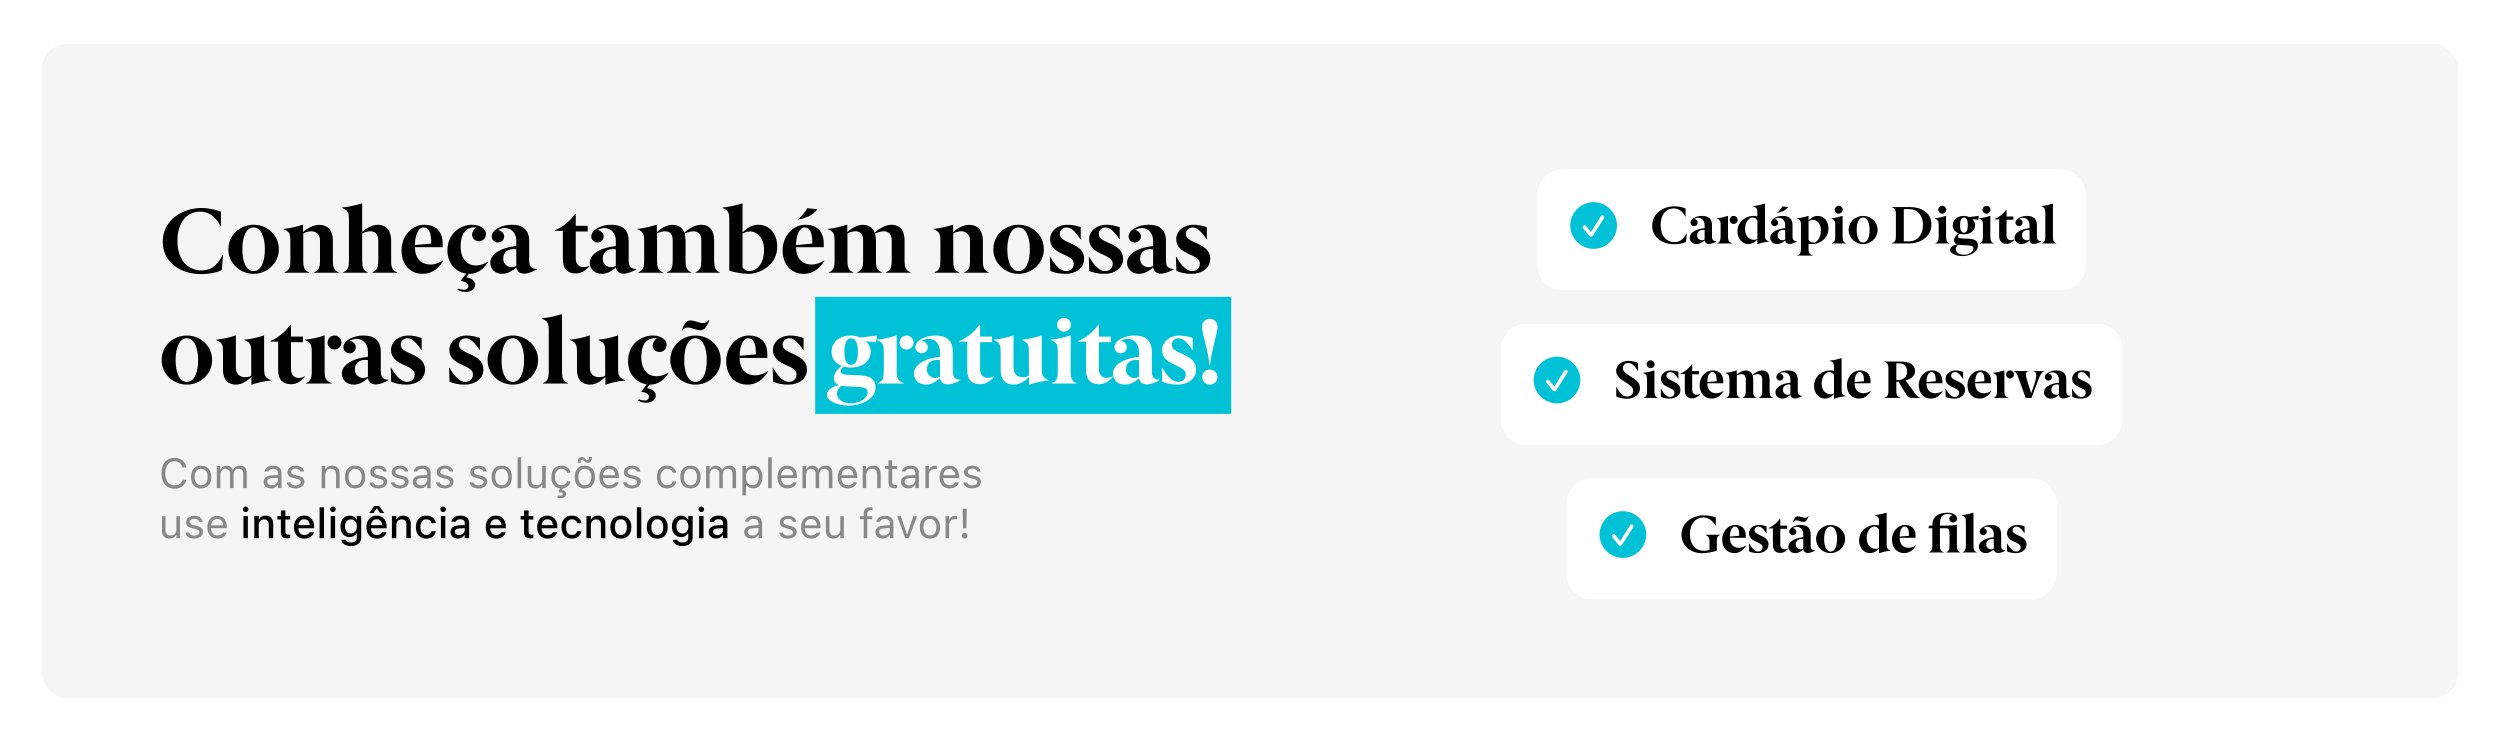 <svg width="1196" height="354" viewBox="0 0 1196 354" fill="none" xmlns="http://www.w3.org/2000/svg">
<g filter="url(#filter0_dd_134_11134)">
<rect x="20" y="18" width="1156" height="312.954" rx="12" fill="#F5F5F5"/>
<path d="M83.471 230.809C86.469 230.809 88.695 229.139 89.164 226.561V226.542H87.387L87.367 226.561C86.928 228.182 85.434 229.188 83.471 229.188C80.756 229.188 79.057 226.971 79.057 223.446V223.426C79.057 219.901 80.756 217.674 83.461 217.674C85.404 217.674 86.908 218.817 87.377 220.624L87.387 220.643H89.154L89.164 220.624C88.744 217.918 86.43 216.053 83.461 216.053C79.633 216.053 77.25 218.885 77.25 223.426V223.446C77.25 227.977 79.643 230.809 83.471 230.809ZM96.225 230.663C99.223 230.663 101.078 228.592 101.078 225.223V225.204C101.078 221.825 99.223 219.764 96.225 219.764C93.227 219.764 91.371 221.825 91.371 225.204V225.223C91.371 228.592 93.227 230.663 96.225 230.663ZM96.225 229.159C94.232 229.159 93.109 227.704 93.109 225.223V225.204C93.109 222.713 94.232 221.268 96.225 221.268C98.217 221.268 99.34 222.713 99.34 225.204V225.223C99.34 227.704 98.217 229.159 96.225 229.159ZM103.715 230.477H105.414V223.954C105.414 222.469 106.459 221.268 107.836 221.268C109.164 221.268 110.023 222.079 110.023 223.329V230.477H111.723V223.709C111.723 222.372 112.689 221.268 114.154 221.268C115.639 221.268 116.352 222.04 116.352 223.592V230.477H118.051V223.202C118.051 220.995 116.85 219.764 114.701 219.764C113.246 219.764 112.045 220.497 111.479 221.61H111.322C110.834 220.516 109.838 219.764 108.412 219.764C107.035 219.764 106.039 220.418 105.57 221.551H105.414V219.95H103.715V230.477ZM129.633 230.663C131.049 230.663 132.152 230.047 132.816 228.924H132.973V230.477H134.672V223.27C134.672 221.083 133.236 219.764 130.668 219.764C128.422 219.764 126.82 220.877 126.547 222.528L126.537 222.586H128.236L128.246 222.557C128.52 221.737 129.35 221.268 130.609 221.268C132.182 221.268 132.973 221.971 132.973 223.27V224.227L129.955 224.413C127.504 224.559 126.117 225.643 126.117 227.518V227.538C126.117 229.452 127.631 230.663 129.633 230.663ZM127.855 227.499V227.479C127.855 226.434 128.559 225.868 130.16 225.77L132.973 225.594V226.551C132.973 228.055 131.713 229.188 129.984 229.188C128.764 229.188 127.855 228.563 127.855 227.499ZM141.391 230.663C143.783 230.663 145.609 229.364 145.609 227.489V227.469C145.609 225.965 144.652 225.106 142.67 224.627L141.049 224.237C139.809 223.934 139.281 223.485 139.281 222.772V222.752C139.281 221.825 140.199 221.18 141.449 221.18C142.719 221.18 143.539 221.756 143.764 222.586H145.434C145.199 220.868 143.666 219.764 141.459 219.764C139.223 219.764 137.543 221.083 137.543 222.831V222.84C137.543 224.354 138.432 225.213 140.404 225.682L142.035 226.073C143.334 226.385 143.871 226.883 143.871 227.596V227.616C143.871 228.573 142.865 229.247 141.449 229.247C140.102 229.247 139.262 228.67 138.979 227.792H137.24C137.436 229.53 139.047 230.663 141.391 230.663ZM153.871 230.477H155.57V224.247C155.57 222.401 156.635 221.268 158.314 221.268C159.994 221.268 160.775 222.176 160.775 224.071V230.477H162.475V223.661C162.475 221.161 161.156 219.764 158.793 219.764C157.24 219.764 156.254 220.418 155.727 221.532H155.57V219.95H153.871V230.477ZM169.877 230.663C172.875 230.663 174.73 228.592 174.73 225.223V225.204C174.73 221.825 172.875 219.764 169.877 219.764C166.879 219.764 165.023 221.825 165.023 225.204V225.223C165.023 228.592 166.879 230.663 169.877 230.663ZM169.877 229.159C167.885 229.159 166.762 227.704 166.762 225.223V225.204C166.762 222.713 167.885 221.268 169.877 221.268C171.869 221.268 172.992 222.713 172.992 225.204V225.223C172.992 227.704 171.869 229.159 169.877 229.159ZM180.98 230.663C183.373 230.663 185.199 229.364 185.199 227.489V227.469C185.199 225.965 184.242 225.106 182.26 224.627L180.639 224.237C179.398 223.934 178.871 223.485 178.871 222.772V222.752C178.871 221.825 179.789 221.18 181.039 221.18C182.309 221.18 183.129 221.756 183.354 222.586H185.023C184.789 220.868 183.256 219.764 181.049 219.764C178.812 219.764 177.133 221.083 177.133 222.831V222.84C177.133 224.354 178.021 225.213 179.994 225.682L181.625 226.073C182.924 226.385 183.461 226.883 183.461 227.596V227.616C183.461 228.573 182.455 229.247 181.039 229.247C179.691 229.247 178.852 228.67 178.568 227.792H176.83C177.025 229.53 178.637 230.663 180.98 230.663ZM191.254 230.663C193.646 230.663 195.473 229.364 195.473 227.489V227.469C195.473 225.965 194.516 225.106 192.533 224.627L190.912 224.237C189.672 223.934 189.145 223.485 189.145 222.772V222.752C189.145 221.825 190.062 221.18 191.312 221.18C192.582 221.18 193.402 221.756 193.627 222.586H195.297C195.062 220.868 193.529 219.764 191.322 219.764C189.086 219.764 187.406 221.083 187.406 222.831V222.84C187.406 224.354 188.295 225.213 190.268 225.682L191.898 226.073C193.197 226.385 193.734 226.883 193.734 227.596V227.616C193.734 228.573 192.729 229.247 191.312 229.247C189.965 229.247 189.125 228.67 188.842 227.792H187.104C187.299 229.53 188.91 230.663 191.254 230.663ZM201 230.663C202.416 230.663 203.52 230.047 204.184 228.924H204.34V230.477H206.039V223.27C206.039 221.083 204.604 219.764 202.035 219.764C199.789 219.764 198.188 220.877 197.914 222.528L197.904 222.586H199.604L199.613 222.557C199.887 221.737 200.717 221.268 201.977 221.268C203.549 221.268 204.34 221.971 204.34 223.27V224.227L201.322 224.413C198.871 224.559 197.484 225.643 197.484 227.518V227.538C197.484 229.452 198.998 230.663 201 230.663ZM199.223 227.499V227.479C199.223 226.434 199.926 225.868 201.527 225.77L204.34 225.594V226.551C204.34 228.055 203.08 229.188 201.352 229.188C200.131 229.188 199.223 228.563 199.223 227.499ZM212.758 230.663C215.15 230.663 216.977 229.364 216.977 227.489V227.469C216.977 225.965 216.02 225.106 214.037 224.627L212.416 224.237C211.176 223.934 210.648 223.485 210.648 222.772V222.752C210.648 221.825 211.566 221.18 212.816 221.18C214.086 221.18 214.906 221.756 215.131 222.586H216.801C216.566 220.868 215.033 219.764 212.826 219.764C210.59 219.764 208.91 221.083 208.91 222.831V222.84C208.91 224.354 209.799 225.213 211.771 225.682L213.402 226.073C214.701 226.385 215.238 226.883 215.238 227.596V227.616C215.238 228.573 214.232 229.247 212.816 229.247C211.469 229.247 210.629 228.67 210.346 227.792H208.607C208.803 229.53 210.414 230.663 212.758 230.663ZM228.852 230.663C231.244 230.663 233.07 229.364 233.07 227.489V227.469C233.07 225.965 232.113 225.106 230.131 224.627L228.51 224.237C227.27 223.934 226.742 223.485 226.742 222.772V222.752C226.742 221.825 227.66 221.18 228.91 221.18C230.18 221.18 231 221.756 231.225 222.586H232.895C232.66 220.868 231.127 219.764 228.92 219.764C226.684 219.764 225.004 221.083 225.004 222.831V222.84C225.004 224.354 225.893 225.213 227.865 225.682L229.496 226.073C230.795 226.385 231.332 226.883 231.332 227.596V227.616C231.332 228.573 230.326 229.247 228.91 229.247C227.562 229.247 226.723 228.67 226.439 227.792H224.701C224.896 229.53 226.508 230.663 228.852 230.663ZM240.033 230.663C243.031 230.663 244.887 228.592 244.887 225.223V225.204C244.887 221.825 243.031 219.764 240.033 219.764C237.035 219.764 235.18 221.825 235.18 225.204V225.223C235.18 228.592 237.035 230.663 240.033 230.663ZM240.033 229.159C238.041 229.159 236.918 227.704 236.918 225.223V225.204C236.918 222.713 238.041 221.268 240.033 221.268C242.025 221.268 243.148 222.713 243.148 225.204V225.223C243.148 227.704 242.025 229.159 240.033 229.159ZM247.621 230.477H249.32V215.77H247.621V230.477ZM256.107 230.663C257.65 230.663 258.715 230.028 259.232 228.905H259.389V230.477H261.088V219.95H259.389V226.18C259.389 228.026 258.402 229.159 256.547 229.159C254.867 229.159 254.184 228.25 254.184 226.356V219.95H252.484V226.766C252.484 229.256 253.715 230.663 256.107 230.663ZM268.295 235.301C269.623 235.301 270.863 234.754 270.863 233.309V233.29C270.863 232.196 270.023 231.493 268.764 231.493L269.389 230.614C271.41 230.35 272.562 229.09 272.943 227.401L272.963 227.293L271.283 227.303L271.264 227.362C270.873 228.534 269.975 229.159 268.559 229.159C266.684 229.159 265.473 227.606 265.473 225.184V225.165C265.473 222.792 266.664 221.268 268.559 221.268C270.072 221.268 271.01 222.108 271.273 223.143L271.283 223.172H272.973L272.963 223.114C272.65 221.239 271.117 219.764 268.559 219.764C265.609 219.764 263.734 221.893 263.734 225.165V225.184C263.734 228.299 265.375 230.37 267.992 230.633L267.299 231.668V232.547H267.66C268.705 232.547 269.232 232.713 269.232 233.348V233.368C269.232 233.934 268.578 234.12 267.982 234.12C267.406 234.12 266.898 234.032 266.723 233.993V235.125C267.23 235.243 267.758 235.301 268.295 235.301ZM281.225 218.417C282.475 218.417 283.178 217.391 283.178 215.711V215.604H281.811V215.643C281.811 216.639 281.537 217.127 281.068 217.127C280.805 217.127 280.6 217.02 280.238 216.659L280.131 216.551C279.594 216.014 279.086 215.643 278.334 215.643C277.084 215.643 276.381 216.668 276.381 218.348V218.456H277.748V218.417C277.748 217.42 278.021 216.932 278.49 216.932C278.754 216.932 278.959 217.04 279.32 217.401L279.428 217.508C279.965 218.045 280.473 218.417 281.225 218.417ZM279.779 230.663C282.777 230.663 284.633 228.592 284.633 225.223V225.204C284.633 221.825 282.777 219.764 279.779 219.764C276.781 219.764 274.926 221.825 274.926 225.204V225.223C274.926 228.592 276.781 230.663 279.779 230.663ZM279.779 229.159C277.787 229.159 276.664 227.704 276.664 225.223V225.204C276.664 222.713 277.787 221.268 279.779 221.268C281.771 221.268 282.895 222.713 282.895 225.204V225.223C282.895 227.704 281.771 229.159 279.779 229.159ZM291.566 230.663C294.047 230.663 295.551 229.256 295.912 227.831L295.932 227.752H294.232L294.193 227.84C293.91 228.475 293.031 229.149 291.605 229.149C289.73 229.149 288.529 227.879 288.48 225.702H296.059V225.038C296.059 221.893 294.32 219.764 291.459 219.764C288.598 219.764 286.742 221.991 286.742 225.243V225.252C286.742 228.553 288.559 230.663 291.566 230.663ZM291.449 221.278C293.002 221.278 294.154 222.264 294.33 224.344H288.51C288.695 222.342 289.887 221.278 291.449 221.278ZM302.309 230.663C304.701 230.663 306.527 229.364 306.527 227.489V227.469C306.527 225.965 305.57 225.106 303.588 224.627L301.967 224.237C300.727 223.934 300.199 223.485 300.199 222.772V222.752C300.199 221.825 301.117 221.18 302.367 221.18C303.637 221.18 304.457 221.756 304.682 222.586H306.352C306.117 220.868 304.584 219.764 302.377 219.764C300.141 219.764 298.461 221.083 298.461 222.831V222.84C298.461 224.354 299.35 225.213 301.322 225.682L302.953 226.073C304.252 226.385 304.789 226.883 304.789 227.596V227.616C304.789 228.573 303.783 229.247 302.367 229.247C301.02 229.247 300.18 228.67 299.896 227.792H298.158C298.354 229.53 299.965 230.663 302.309 230.663ZM319.096 230.663C321.625 230.663 323.041 229.305 323.471 227.401L323.49 227.293L321.811 227.303L321.791 227.362C321.4 228.534 320.502 229.159 319.086 229.159C317.211 229.159 316 227.606 316 225.184V225.165C316 222.792 317.191 221.268 319.086 221.268C320.6 221.268 321.537 222.108 321.801 223.143L321.811 223.172H323.5L323.49 223.114C323.178 221.239 321.645 219.764 319.086 219.764C316.137 219.764 314.262 221.893 314.262 225.165V225.184C314.262 228.524 316.146 230.663 319.096 230.663ZM330.307 230.663C333.305 230.663 335.16 228.592 335.16 225.223V225.204C335.16 221.825 333.305 219.764 330.307 219.764C327.309 219.764 325.453 221.825 325.453 225.204V225.223C325.453 228.592 327.309 230.663 330.307 230.663ZM330.307 229.159C328.314 229.159 327.191 227.704 327.191 225.223V225.204C327.191 222.713 328.314 221.268 330.307 221.268C332.299 221.268 333.422 222.713 333.422 225.204V225.223C333.422 227.704 332.299 229.159 330.307 229.159ZM337.797 230.477H339.496V223.954C339.496 222.469 340.541 221.268 341.918 221.268C343.246 221.268 344.105 222.079 344.105 223.329V230.477H345.805V223.709C345.805 222.372 346.771 221.268 348.236 221.268C349.721 221.268 350.434 222.04 350.434 223.592V230.477H352.133V223.202C352.133 220.995 350.932 219.764 348.783 219.764C347.328 219.764 346.127 220.497 345.561 221.61H345.404C344.916 220.516 343.92 219.764 342.494 219.764C341.117 219.764 340.121 220.418 339.652 221.551H339.496V219.95H337.797V230.477ZM355.199 233.993H356.898V228.817H357.055C357.631 229.94 358.891 230.663 360.336 230.663C363.012 230.663 364.75 228.524 364.75 225.223V225.204C364.75 221.922 363.002 219.764 360.336 219.764C358.871 219.764 357.699 220.458 357.055 221.629H356.898V219.95H355.199V233.993ZM359.945 229.159C358.031 229.159 356.859 227.655 356.859 225.223V225.204C356.859 222.772 358.031 221.268 359.945 221.268C361.869 221.268 363.012 222.752 363.012 225.204V225.223C363.012 227.674 361.869 229.159 359.945 229.159ZM367.504 230.477H369.203V215.77H367.504V230.477ZM376.762 230.663C379.242 230.663 380.746 229.256 381.107 227.831L381.127 227.752H379.428L379.389 227.84C379.105 228.475 378.227 229.149 376.801 229.149C374.926 229.149 373.725 227.879 373.676 225.702H381.254V225.038C381.254 221.893 379.516 219.764 376.654 219.764C373.793 219.764 371.938 221.991 371.938 225.243V225.252C371.938 228.553 373.754 230.663 376.762 230.663ZM376.645 221.278C378.197 221.278 379.35 222.264 379.525 224.344H373.705C373.891 222.342 375.082 221.278 376.645 221.278ZM383.891 230.477H385.59V223.954C385.59 222.469 386.635 221.268 388.012 221.268C389.34 221.268 390.199 222.079 390.199 223.329V230.477H391.898V223.709C391.898 222.372 392.865 221.268 394.33 221.268C395.814 221.268 396.527 222.04 396.527 223.592V230.477H398.227V223.202C398.227 220.995 397.025 219.764 394.877 219.764C393.422 219.764 392.221 220.497 391.654 221.61H391.498C391.01 220.516 390.014 219.764 388.588 219.764C387.211 219.764 386.215 220.418 385.746 221.551H385.59V219.95H383.891V230.477ZM405.59 230.663C408.07 230.663 409.574 229.256 409.936 227.831L409.955 227.752H408.256L408.217 227.84C407.934 228.475 407.055 229.149 405.629 229.149C403.754 229.149 402.553 227.879 402.504 225.702H410.082V225.038C410.082 221.893 408.344 219.764 405.482 219.764C402.621 219.764 400.766 221.991 400.766 225.243V225.252C400.766 228.553 402.582 230.663 405.59 230.663ZM405.473 221.278C407.025 221.278 408.178 222.264 408.354 224.344H402.533C402.719 222.342 403.91 221.278 405.473 221.278ZM412.719 230.477H414.418V224.247C414.418 222.401 415.482 221.268 417.162 221.268C418.842 221.268 419.623 222.176 419.623 224.071V230.477H421.322V223.661C421.322 221.161 420.004 219.764 417.641 219.764C416.088 219.764 415.102 220.418 414.574 221.532H414.418V219.95H412.719V230.477ZM428.139 230.555C428.471 230.555 428.793 230.516 429.125 230.458V229.012C428.812 229.042 428.646 229.051 428.344 229.051C427.25 229.051 426.82 228.553 426.82 227.313V221.356H429.125V219.95H426.82V217.225H425.062V219.95H423.402V221.356H425.062V227.743C425.062 229.754 425.971 230.555 428.139 230.555ZM434.555 230.663C435.971 230.663 437.074 230.047 437.738 228.924H437.895V230.477H439.594V223.27C439.594 221.083 438.158 219.764 435.59 219.764C433.344 219.764 431.742 220.877 431.469 222.528L431.459 222.586H433.158L433.168 222.557C433.441 221.737 434.271 221.268 435.531 221.268C437.104 221.268 437.895 221.971 437.895 223.27V224.227L434.877 224.413C432.426 224.559 431.039 225.643 431.039 227.518V227.538C431.039 229.452 432.553 230.663 434.555 230.663ZM432.777 227.499V227.479C432.777 226.434 433.48 225.868 435.082 225.77L437.895 225.594V226.551C437.895 228.055 436.635 229.188 434.906 229.188C433.686 229.188 432.777 228.563 432.777 227.499ZM442.699 230.477H444.398V223.954C444.398 222.411 445.551 221.385 447.172 221.385C447.543 221.385 447.865 221.424 448.217 221.483V219.833C448.051 219.803 447.689 219.764 447.367 219.764C445.941 219.764 444.955 220.409 444.555 221.512H444.398V219.95H442.699V230.477ZM454.32 230.663C456.801 230.663 458.305 229.256 458.666 227.831L458.686 227.752H456.986L456.947 227.84C456.664 228.475 455.785 229.149 454.359 229.149C452.484 229.149 451.283 227.879 451.234 225.702H458.812V225.038C458.812 221.893 457.074 219.764 454.213 219.764C451.352 219.764 449.496 221.991 449.496 225.243V225.252C449.496 228.553 451.312 230.663 454.32 230.663ZM454.203 221.278C455.756 221.278 456.908 222.264 457.084 224.344H451.264C451.449 222.342 452.641 221.278 454.203 221.278ZM465.062 230.663C467.455 230.663 469.281 229.364 469.281 227.489V227.469C469.281 225.965 468.324 225.106 466.342 224.627L464.721 224.237C463.48 223.934 462.953 223.485 462.953 222.772V222.752C462.953 221.825 463.871 221.18 465.121 221.18C466.391 221.18 467.211 221.756 467.436 222.586H469.105C468.871 220.868 467.338 219.764 465.131 219.764C462.895 219.764 461.215 221.083 461.215 222.831V222.84C461.215 224.354 462.104 225.213 464.076 225.682L465.707 226.073C467.006 226.385 467.543 226.883 467.543 227.596V227.616C467.543 228.573 466.537 229.247 465.121 229.247C463.773 229.247 462.934 228.67 462.65 227.792H460.912C461.107 229.53 462.719 230.663 465.062 230.663ZM81.107 254.663C82.65 254.663 83.715 254.028 84.232 252.905H84.389V254.477H86.088V243.95H84.389V250.18C84.389 252.026 83.402 253.159 81.547 253.159C79.867 253.159 79.184 252.25 79.184 250.356V243.95H77.484V250.766C77.484 253.256 78.715 254.663 81.107 254.663ZM92.875 254.663C95.268 254.663 97.094 253.364 97.094 251.489V251.469C97.094 249.965 96.137 249.106 94.154 248.627L92.533 248.237C91.293 247.934 90.766 247.485 90.766 246.772V246.752C90.766 245.825 91.684 245.18 92.934 245.18C94.203 245.18 95.023 245.756 95.248 246.586H96.918C96.684 244.868 95.15 243.764 92.943 243.764C90.707 243.764 89.027 245.083 89.027 246.831V246.84C89.027 248.354 89.916 249.213 91.889 249.682L93.519 250.073C94.818 250.385 95.356 250.883 95.356 251.596V251.616C95.356 252.573 94.35 253.247 92.934 253.247C91.586 253.247 90.746 252.67 90.463 251.792H88.725C88.92 253.53 90.531 254.663 92.875 254.663ZM104.027 254.663C106.508 254.663 108.012 253.256 108.373 251.831L108.393 251.752H106.693L106.654 251.84C106.371 252.475 105.492 253.149 104.066 253.149C102.191 253.149 100.99 251.879 100.941 249.702H108.52V249.038C108.52 245.893 106.781 243.764 103.92 243.764C101.059 243.764 99.203 245.991 99.203 249.243V249.252C99.203 252.553 101.02 254.663 104.027 254.663ZM103.91 245.278C105.463 245.278 106.615 246.264 106.791 248.344H100.971C101.156 246.342 102.348 245.278 103.91 245.278ZM359.535 254.663C360.951 254.663 362.055 254.047 362.719 252.924H362.875V254.477H364.574V247.27C364.574 245.083 363.139 243.764 360.57 243.764C358.324 243.764 356.723 244.877 356.449 246.528L356.439 246.586H358.139L358.148 246.557C358.422 245.737 359.252 245.268 360.512 245.268C362.084 245.268 362.875 245.971 362.875 247.27V248.227L359.857 248.413C357.406 248.559 356.02 249.643 356.02 251.518V251.538C356.02 253.452 357.533 254.663 359.535 254.663ZM357.758 251.499V251.479C357.758 250.434 358.461 249.868 360.062 249.77L362.875 249.594V250.551C362.875 252.055 361.615 253.188 359.887 253.188C358.666 253.188 357.758 252.563 357.758 251.499ZM376.918 254.663C379.311 254.663 381.137 253.364 381.137 251.489V251.469C381.137 249.965 380.18 249.106 378.197 248.627L376.576 248.237C375.336 247.934 374.809 247.485 374.809 246.772V246.752C374.809 245.825 375.727 245.18 376.977 245.18C378.246 245.18 379.066 245.756 379.291 246.586H380.961C380.727 244.868 379.193 243.764 376.986 243.764C374.75 243.764 373.07 245.083 373.07 246.831V246.84C373.07 248.354 373.959 249.213 375.932 249.682L377.562 250.073C378.861 250.385 379.398 250.883 379.398 251.596V251.616C379.398 252.573 378.393 253.247 376.977 253.247C375.629 253.247 374.789 252.67 374.506 251.792H372.768C372.963 253.53 374.574 254.663 376.918 254.663ZM388.07 254.663C390.551 254.663 392.055 253.256 392.416 251.831L392.436 251.752H390.736L390.697 251.84C390.414 252.475 389.535 253.149 388.109 253.149C386.234 253.149 385.033 251.879 384.984 249.702H392.562V249.038C392.562 245.893 390.824 243.764 387.963 243.764C385.102 243.764 383.246 245.991 383.246 249.243V249.252C383.246 252.553 385.062 254.663 388.07 254.663ZM387.953 245.278C389.506 245.278 390.658 246.264 390.834 248.344H385.014C385.199 246.342 386.391 245.278 387.953 245.278ZM398.725 254.663C400.268 254.663 401.332 254.028 401.85 252.905H402.006V254.477H403.705V243.95H402.006V250.18C402.006 252.026 401.02 253.159 399.164 253.159C397.484 253.159 396.801 252.25 396.801 250.356V243.95H395.102V250.766C395.102 253.256 396.332 254.663 398.725 254.663ZM413.207 254.477H414.906V245.356H417.299V243.95H414.906V242.827C414.906 241.674 415.395 241.079 416.605 241.079C416.908 241.079 417.191 241.088 417.396 241.127V239.77C417.045 239.702 416.674 239.672 416.264 239.672C414.262 239.672 413.207 240.678 413.207 242.778V243.95H411.459V245.356H413.207V254.477ZM422.348 254.663C423.764 254.663 424.867 254.047 425.531 252.924H425.688V254.477H427.387V247.27C427.387 245.083 425.951 243.764 423.383 243.764C421.137 243.764 419.535 244.877 419.262 246.528L419.252 246.586H420.951L420.961 246.557C421.234 245.737 422.064 245.268 423.324 245.268C424.896 245.268 425.688 245.971 425.688 247.27V248.227L422.67 248.413C420.219 248.559 418.832 249.643 418.832 251.518V251.538C418.832 253.452 420.346 254.663 422.348 254.663ZM420.57 251.499V251.479C420.57 250.434 421.273 249.868 422.875 249.77L425.688 249.594V250.551C425.688 252.055 424.428 253.188 422.699 253.188C421.479 253.188 420.57 252.563 420.57 251.499ZM433.08 254.477H434.799L438.695 243.95H436.898L434.018 252.622H433.861L430.98 243.95H429.184L433.08 254.477ZM444.877 254.663C447.875 254.663 449.73 252.592 449.73 249.223V249.204C449.73 245.825 447.875 243.764 444.877 243.764C441.879 243.764 440.023 245.825 440.023 249.204V249.223C440.023 252.592 441.879 254.663 444.877 254.663ZM444.877 253.159C442.885 253.159 441.762 251.704 441.762 249.223V249.204C441.762 246.713 442.885 245.268 444.877 245.268C446.869 245.268 447.992 246.713 447.992 249.204V249.223C447.992 251.704 446.869 253.159 444.877 253.159ZM452.367 254.477H454.066V247.954C454.066 246.411 455.219 245.385 456.84 245.385C457.211 245.385 457.533 245.424 457.885 245.483V243.833C457.719 243.803 457.357 243.764 457.035 243.764C455.609 243.764 454.623 244.409 454.223 245.512H454.066V243.95H452.367V254.477ZM460.697 249.79H462.318L462.484 240.375H460.531L460.697 249.79ZM461.518 254.653C462.309 254.653 462.865 254.086 462.865 253.295C462.865 252.495 462.309 251.928 461.518 251.928C460.727 251.928 460.16 252.495 460.16 253.295C460.16 254.086 460.727 254.653 461.518 254.653Z" fill="#888888"/>
<path d="M117.533 241.977C118.256 241.977 118.861 241.381 118.861 240.659C118.861 239.926 118.256 239.331 117.533 239.331C116.801 239.331 116.205 239.926 116.205 240.659C116.205 241.381 116.801 241.977 117.533 241.977ZM116.469 254.477H118.578V243.872H116.469V254.477ZM121.664 254.477H123.783V248.256C123.783 246.547 124.75 245.483 126.303 245.483C127.855 245.483 128.588 246.352 128.588 248.11V254.477H130.697V247.612C130.697 245.083 129.389 243.667 127.016 243.667C125.473 243.667 124.457 244.35 123.939 245.483H123.783V243.872H121.664V254.477ZM137.66 254.545C138.07 254.545 138.461 254.497 138.803 254.438V252.749C138.51 252.778 138.324 252.788 138.002 252.788C136.957 252.788 136.527 252.319 136.527 251.176V245.542H138.803V243.872H136.527V241.196H134.369V243.872H132.709V245.542H134.369V251.684C134.369 253.725 135.326 254.545 137.66 254.545ZM145.609 254.682C148.324 254.682 149.789 253.12 150.141 251.723L150.16 251.635L148.119 251.645L148.08 251.723C147.826 252.27 147.016 252.944 145.658 252.944C143.91 252.944 142.797 251.762 142.758 249.731H150.277V248.989C150.277 245.805 148.461 243.667 145.502 243.667C142.543 243.667 140.629 245.883 140.629 249.194V249.204C140.629 252.563 142.504 254.682 145.609 254.682ZM145.512 245.405C146.947 245.405 148.012 246.323 148.178 248.217H142.787C142.973 246.391 144.066 245.405 145.512 245.405ZM152.895 254.477H155.014V239.711H152.895V254.477ZM159.271 241.977C159.994 241.977 160.6 241.381 160.6 240.659C160.6 239.926 159.994 239.331 159.271 239.331C158.539 239.331 157.943 239.926 157.943 240.659C157.943 241.381 158.539 241.977 159.271 241.977ZM158.207 254.477H160.316V243.872H158.207V254.477ZM167.885 258.217C170.893 258.217 172.797 256.674 172.797 254.262V243.872H170.688V245.61H170.561C169.945 244.418 168.793 243.686 167.309 243.686C164.555 243.686 162.865 245.825 162.865 248.852V248.872C162.865 251.86 164.545 253.959 167.27 253.959C168.725 253.959 169.896 253.315 170.541 252.163H170.697V254.252C170.697 255.698 169.662 256.518 167.914 256.518C166.479 256.518 165.619 256 165.443 255.268L165.434 255.249H163.295L163.275 255.268C163.529 257.036 165.189 258.217 167.885 258.217ZM167.855 252.211C166.049 252.211 165.033 250.834 165.033 248.862V248.842C165.033 246.87 166.049 245.483 167.855 245.483C169.643 245.483 170.736 246.87 170.736 248.842V248.862C170.736 250.844 169.652 252.211 167.855 252.211ZM176.635 242.407H178.666L180.15 240.249H180.316L181.801 242.407H183.832L181.4 239.047H179.057L176.635 242.407ZM180.297 254.682C183.012 254.682 184.477 253.12 184.828 251.723L184.848 251.635L182.807 251.645L182.768 251.723C182.514 252.27 181.703 252.944 180.346 252.944C178.598 252.944 177.484 251.762 177.445 249.731H184.965V248.989C184.965 245.805 183.148 243.667 180.189 243.667C177.23 243.667 175.316 245.883 175.316 249.194V249.204C175.316 252.563 177.191 254.682 180.297 254.682ZM180.199 245.405C181.635 245.405 182.699 246.323 182.865 248.217H177.475C177.66 246.391 178.754 245.405 180.199 245.405ZM187.484 254.477H189.604V248.256C189.604 246.547 190.57 245.483 192.123 245.483C193.676 245.483 194.408 246.352 194.408 248.11V254.477H196.518V247.612C196.518 245.083 195.209 243.667 192.836 243.667C191.293 243.667 190.277 244.35 189.76 245.483H189.604V243.872H187.484V254.477ZM203.939 254.682C206.566 254.682 208.08 253.266 208.461 251.206L208.48 251.118H206.449L206.43 251.167C206.088 252.309 205.268 252.915 203.939 252.915C202.191 252.915 201.107 251.489 201.107 249.145V249.125C201.107 246.84 202.172 245.434 203.939 245.434C205.346 245.434 206.205 246.215 206.439 247.26L206.449 247.29L208.48 247.28V247.231C208.188 245.17 206.596 243.667 203.93 243.667C200.834 243.667 198.949 245.766 198.949 249.125V249.145C198.949 252.573 200.844 254.682 203.939 254.682ZM211.986 241.977C212.709 241.977 213.314 241.381 213.314 240.659C213.314 239.926 212.709 239.331 211.986 239.331C211.254 239.331 210.658 239.926 210.658 240.659C210.658 241.381 211.254 241.977 211.986 241.977ZM210.922 254.477H213.031V243.872H210.922V254.477ZM219.027 254.653C220.434 254.653 221.547 254.047 222.172 252.973H222.338V254.477H224.438V247.221C224.438 244.995 222.934 243.667 220.268 243.667C217.855 243.667 216.186 244.829 215.932 246.567L215.922 246.635H217.963L217.973 246.596C218.227 245.844 218.998 245.415 220.17 245.415C221.605 245.415 222.338 246.059 222.338 247.221V248.159L219.467 248.325C216.938 248.481 215.512 249.584 215.512 251.479V251.499C215.512 253.422 217.006 254.653 219.027 254.653ZM217.621 251.411V251.391C217.621 250.434 218.285 249.907 219.75 249.819L222.338 249.653V250.561C222.338 251.928 221.176 252.963 219.594 252.963C218.451 252.963 217.621 252.387 217.621 251.411ZM237.348 254.682C240.062 254.682 241.527 253.12 241.879 251.723L241.898 251.635L239.857 251.645L239.818 251.723C239.564 252.27 238.754 252.944 237.396 252.944C235.648 252.944 234.535 251.762 234.496 249.731H242.016V248.989C242.016 245.805 240.199 243.667 237.24 243.667C234.281 243.667 232.367 245.883 232.367 249.194V249.204C232.367 252.563 234.242 254.682 237.348 254.682ZM237.25 245.405C238.686 245.405 239.75 246.323 239.916 248.217H234.525C234.711 246.391 235.805 245.405 237.25 245.405ZM254.008 254.545C254.418 254.545 254.809 254.497 255.15 254.438V252.749C254.857 252.778 254.672 252.788 254.35 252.788C253.305 252.788 252.875 252.319 252.875 251.176V245.542H255.15V243.872H252.875V241.196H250.717V243.872H249.057V245.542H250.717V251.684C250.717 253.725 251.674 254.545 254.008 254.545ZM261.957 254.682C264.672 254.682 266.137 253.12 266.488 251.723L266.508 251.635L264.467 251.645L264.428 251.723C264.174 252.27 263.363 252.944 262.006 252.944C260.258 252.944 259.145 251.762 259.105 249.731H266.625V248.989C266.625 245.805 264.809 243.667 261.85 243.667C258.891 243.667 256.977 245.883 256.977 249.194V249.204C256.977 252.563 258.852 254.682 261.957 254.682ZM261.859 245.405C263.295 245.405 264.359 246.323 264.525 248.217H259.135C259.32 246.391 260.414 245.405 261.859 245.405ZM273.607 254.682C276.234 254.682 277.748 253.266 278.129 251.206L278.148 251.118H276.117L276.098 251.167C275.756 252.309 274.936 252.915 273.607 252.915C271.859 252.915 270.775 251.489 270.775 249.145V249.125C270.775 246.84 271.84 245.434 273.607 245.434C275.014 245.434 275.873 246.215 276.107 247.26L276.117 247.29L278.148 247.28V247.231C277.855 245.17 276.264 243.667 273.598 243.667C270.502 243.667 268.617 245.766 268.617 249.125V249.145C268.617 252.573 270.512 254.682 273.607 254.682ZM280.551 254.477H282.67V248.256C282.67 246.547 283.637 245.483 285.189 245.483C286.742 245.483 287.475 246.352 287.475 248.11V254.477H289.584V247.612C289.584 245.083 288.275 243.667 285.902 243.667C284.359 243.667 283.344 244.35 282.826 245.483H282.67V243.872H280.551V254.477ZM297.035 254.682C300.141 254.682 302.045 252.602 302.045 249.184V249.165C302.045 245.747 300.131 243.667 297.035 243.667C293.93 243.667 292.016 245.756 292.016 249.165V249.184C292.016 252.602 293.92 254.682 297.035 254.682ZM297.035 252.915C295.209 252.915 294.184 251.538 294.184 249.184V249.165C294.184 246.811 295.209 245.434 297.035 245.434C298.852 245.434 299.887 246.811 299.887 249.165V249.184C299.887 251.528 298.852 252.915 297.035 252.915ZM304.672 254.477H306.791V239.711H304.672V254.477ZM314.438 254.682C317.543 254.682 319.447 252.602 319.447 249.184V249.165C319.447 245.747 317.533 243.667 314.438 243.667C311.332 243.667 309.418 245.756 309.418 249.165V249.184C309.418 252.602 311.322 254.682 314.438 254.682ZM314.438 252.915C312.611 252.915 311.586 251.538 311.586 249.184V249.165C311.586 246.811 312.611 245.434 314.438 245.434C316.254 245.434 317.289 246.811 317.289 249.165V249.184C317.289 251.528 316.254 252.915 314.438 252.915ZM326.459 258.217C329.467 258.217 331.371 256.674 331.371 254.262V243.872H329.262V245.61H329.135C328.52 244.418 327.367 243.686 325.883 243.686C323.129 243.686 321.439 245.825 321.439 248.852V248.872C321.439 251.86 323.119 253.959 325.844 253.959C327.299 253.959 328.471 253.315 329.115 252.163H329.271V254.252C329.271 255.698 328.236 256.518 326.488 256.518C325.053 256.518 324.193 256 324.018 255.268L324.008 255.249H321.869L321.85 255.268C322.104 257.036 323.764 258.217 326.459 258.217ZM326.43 252.211C324.623 252.211 323.607 250.834 323.607 248.862V248.842C323.607 246.87 324.623 245.483 326.43 245.483C328.217 245.483 329.311 246.87 329.311 248.842V248.862C329.311 250.844 328.227 252.211 326.43 252.211ZM335.521 241.977C336.244 241.977 336.85 241.381 336.85 240.659C336.85 239.926 336.244 239.331 335.521 239.331C334.789 239.331 334.193 239.926 334.193 240.659C334.193 241.381 334.789 241.977 335.521 241.977ZM334.457 254.477H336.566V243.872H334.457V254.477ZM342.562 254.653C343.969 254.653 345.082 254.047 345.707 252.973H345.873V254.477H347.973V247.221C347.973 244.995 346.469 243.667 343.803 243.667C341.391 243.667 339.721 244.829 339.467 246.567L339.457 246.635H341.498L341.508 246.596C341.762 245.844 342.533 245.415 343.705 245.415C345.141 245.415 345.873 246.059 345.873 247.221V248.159L343.002 248.325C340.473 248.481 339.047 249.584 339.047 251.479V251.499C339.047 253.422 340.541 254.653 342.562 254.653ZM341.156 251.411V251.391C341.156 250.434 341.82 249.907 343.285 249.819L345.873 249.653V250.561C345.873 251.928 344.711 252.963 343.129 252.963C341.986 252.963 341.156 252.387 341.156 251.411Z" fill="black"/>
<g filter="url(#filter1_d_134_11134)">
<path d="M735.5 86C735.5 79.373 740.873 74 747.5 74H985.809C992.436 74 997.809 79.373 997.809 86V119.924C997.809 126.551 992.436 131.924 985.809 131.924H747.5C740.873 131.924 735.5 126.551 735.5 119.924V86Z" fill="white"/>
<path d="M762.38 112.054C768.493 112.054 773.555 106.982 773.555 100.88C773.555 94.767 768.482 89.706 762.369 89.706C756.267 89.706 751.206 94.767 751.206 100.88C751.206 106.982 756.278 112.054 762.38 112.054ZM761.142 106.237C760.77 106.237 760.463 106.084 760.178 105.7L757.429 102.326C757.264 102.107 757.166 101.866 757.166 101.614C757.166 101.121 757.549 100.716 758.042 100.716C758.36 100.716 758.601 100.814 758.875 101.176L761.099 104.046L765.776 96.531C765.985 96.202 766.269 96.027 766.554 96.027C767.036 96.027 767.485 96.355 767.485 96.87C767.485 97.111 767.343 97.363 767.212 97.593L762.063 105.7C761.833 106.062 761.515 106.237 761.142 106.237Z" fill="#00C1D5"/>
<path d="M806.966 104.59H806.84C805.249 107.796 803.331 108.831 801.085 108.831C797.273 108.831 794.446 105.978 794.446 100.678C794.446 95.428 797.223 92.702 800.656 92.702C802.927 92.702 804.846 93.939 806.284 96.665H806.385V92.727C805.249 92.222 803.028 91.692 800.984 91.692C795.961 91.692 790.408 94.923 790.408 100.956C790.408 106.559 795.204 109.84 800.984 109.84C803.18 109.84 805.426 109.361 806.612 108.755L806.966 104.59ZM815.487 107.619C815.108 107.821 814.628 107.947 814.225 107.947C813.165 107.947 811.902 107.114 811.902 105.676C811.902 103.555 813.417 102.975 814.805 102.975C815.032 102.975 815.26 103 815.487 103.051V107.619ZM821.115 108.452C819.778 108.301 819.02 108.048 819.02 106.054V100.804C819.02 97.7 817.38 96.286 814.225 96.286C811.448 96.286 808.747 97.7 808.747 99.517C808.747 100.425 809.555 101.157 810.439 101.157C811.372 101.157 812.155 100.476 812.155 99.466C812.155 98.659 811.524 97.952 810.489 97.75C810.893 97.498 811.6 97.195 812.306 97.195C814.225 97.195 815.487 98.633 815.487 100.678V102.142C810.565 102.672 808.344 104.666 808.344 106.736C808.344 108.553 809.782 109.765 811.625 109.765C813.24 109.765 814.654 108.755 815.512 107.998C815.663 109.159 816.547 109.714 817.632 109.714C818.793 109.714 820.282 109.058 821.115 108.553V108.452ZM828.623 109.462V109.361C826.957 108.755 826.679 107.972 826.679 106.029V96.286H826.578C825.165 96.74 823.07 97.296 821.253 97.422V97.523C822.893 98.179 823.146 98.734 823.146 100.956V106.029C823.146 107.972 822.893 108.78 821.53 109.361V109.462H828.623ZM831.298 98.23C831.298 97.169 830.44 96.286 829.38 96.286C828.295 96.286 827.487 97.169 827.487 98.23C827.487 99.29 828.295 100.123 829.38 100.123C830.44 100.123 831.298 99.29 831.298 98.23ZM846.261 108.528C844.62 107.871 844.368 107.316 844.368 105.095V90.43H844.267C842.853 90.884 840.531 91.44 838.714 91.566V91.667C840.481 92.323 840.733 92.879 840.733 95.1V96.488C840.127 96.387 839.421 96.286 838.739 96.286C835.205 96.286 831.192 99.037 831.192 103.707C831.192 107.569 833.893 109.765 836.266 109.765C838.361 109.765 839.875 108.528 840.733 107.619V109.765H840.834C842.248 109.31 844.065 108.831 846.261 108.629V108.528ZM840.733 107.341C840.228 107.594 839.673 107.72 839.093 107.72C836.947 107.72 834.827 106.004 834.827 102.52C834.827 99.365 836.669 97.043 838.512 97.043C839.446 97.043 840.178 97.7 840.733 98.406V107.341ZM854.013 107.619C853.635 107.821 853.155 107.947 852.751 107.947C851.691 107.947 850.429 107.114 850.429 105.676C850.429 103.555 851.944 102.975 853.332 102.975C853.559 102.975 853.786 103 854.013 103.051V107.619ZM859.642 108.452C858.304 108.301 857.547 108.048 857.547 106.054V100.804C857.547 97.7 855.906 96.286 852.751 96.286C849.975 96.286 847.274 97.7 847.274 99.517C847.274 100.425 848.082 101.157 848.965 101.157C849.899 101.157 850.682 100.476 850.682 99.466C850.682 98.659 850.051 97.952 849.016 97.75C849.42 97.498 850.126 97.195 850.833 97.195C852.751 97.195 854.013 98.633 854.013 100.678V102.142C849.091 102.672 846.87 104.666 846.87 106.736C846.87 108.553 848.309 109.765 850.152 109.765C851.767 109.765 853.18 108.755 854.039 107.998C854.19 109.159 855.073 109.714 856.159 109.714C857.32 109.714 858.809 109.058 859.642 108.553V108.452ZM850.253 94.847C852.474 94.443 854.241 93.661 855.452 92.046L852.676 91.743C852.12 92.803 850.858 94.242 850.126 94.822L850.253 94.847ZM867.15 115.267V115.166C865.484 114.56 865.206 113.778 865.206 111.834V109.664C865.66 109.739 866.796 109.765 867.276 109.765C869.926 109.765 874.722 107.518 874.722 102.344C874.722 98.936 872.753 96.286 869.472 96.286C867.427 96.286 865.787 97.851 865.206 98.457V96.286H865.105C863.692 96.74 861.874 97.22 859.678 97.422V97.523C861.319 98.179 861.571 98.734 861.571 100.956V111.834C861.571 113.778 861.319 114.586 859.956 115.166V115.267H867.15ZM865.206 98.835C865.66 98.532 866.493 98.154 867.276 98.154C869.32 98.154 871.112 100.148 871.112 103.151C871.112 107.14 869.068 109.058 867.402 109.058C866.418 109.058 865.585 108.25 865.206 107.846V98.835ZM881.578 93.333C881.578 92.298 880.72 91.44 879.66 91.44C878.625 91.44 877.767 92.298 877.767 93.333C877.767 94.368 878.625 95.226 879.66 95.226C880.72 95.226 881.578 94.368 881.578 93.333ZM883.118 109.462V109.361C881.755 108.78 881.502 107.972 881.502 106.029V96.286H881.401C879.988 96.74 877.893 97.296 876.075 97.422V97.523C877.716 98.179 877.968 98.734 877.968 100.956V106.029C877.968 107.972 877.716 108.78 876.353 109.361V109.462H883.118ZM898.245 103.025C898.245 99.012 894.914 96.286 891.304 96.286C887.72 96.286 884.388 99.012 884.388 103.025C884.388 106.837 887.568 109.765 891.304 109.765C895.04 109.765 898.245 106.837 898.245 103.025ZM891.304 109.007C889.032 109.007 888.225 105.978 888.225 103.025C888.225 99.668 889.26 97.043 891.304 97.043C893.349 97.043 894.409 99.668 894.409 103.025C894.409 105.978 893.601 109.007 891.304 109.007ZM910.773 108.452V93.055H913.55C917.235 93.055 919.961 96.008 919.961 100.627C919.961 104.918 917.613 108.452 913.247 108.452H910.773ZM913.297 109.462C919.103 109.462 923.999 105.978 923.999 100.325C923.999 94.645 919.027 92.046 913.6 92.046H905.018V92.147C906.709 92.752 906.987 93.535 906.987 95.478V105.978C906.987 107.922 906.709 108.755 905.018 109.361V109.462H913.297ZM931.074 93.333C931.074 92.298 930.215 91.44 929.155 91.44C928.12 91.44 927.262 92.298 927.262 93.333C927.262 94.368 928.12 95.226 929.155 95.226C930.215 95.226 931.074 94.368 931.074 93.333ZM932.613 109.462V109.361C931.25 108.78 930.998 107.972 930.998 106.029V96.286H930.897C929.483 96.74 927.388 97.296 925.571 97.422V97.523C927.212 98.179 927.464 98.734 927.464 100.956V106.029C927.464 107.972 927.212 108.78 925.849 109.361V109.462H932.613ZM938.149 107.039C936.155 106.938 936.408 105.575 937.518 104.817C938.175 104.994 938.881 105.095 939.563 105.095C942.516 105.095 944.914 103.429 944.914 100.678C944.914 99.517 944.308 98.482 943.601 97.851L946.353 98.129L946.706 96.286H946.58L942.087 96.841C941.279 96.488 940.371 96.286 939.563 96.286C936.484 96.286 934.187 97.977 934.187 100.779C934.187 102.798 935.423 104.035 937.014 104.641C935.802 105.398 934.818 106.66 934.818 107.922C934.818 108.704 935.171 109.462 936.181 109.891C934.464 110.295 932.899 111.153 932.899 112.617C932.899 114.308 935.953 115.519 938.856 115.519C942.213 115.519 946.252 113.778 946.252 110.547C946.252 108.174 944.611 107.341 941.986 107.215L938.149 107.039ZM941.002 110.37C943.122 110.446 944.081 110.673 944.081 111.86C944.081 113.45 941.986 114.888 939.664 114.888C936.938 114.888 935.651 113.601 935.651 112.188C935.651 111.43 936.13 110.598 936.837 110.093C937.089 110.143 937.367 110.168 937.67 110.194L941.002 110.37ZM939.563 104.338C938.074 104.338 937.695 102.672 937.695 100.678C937.695 98.709 938.175 97.043 939.563 97.043C940.926 97.043 941.405 98.709 941.405 100.678C941.405 102.697 941.002 104.338 939.563 104.338ZM952.247 93.333C952.247 92.298 951.389 91.44 950.329 91.44C949.294 91.44 948.436 92.298 948.436 93.333C948.436 94.368 949.294 95.226 950.329 95.226C951.389 95.226 952.247 94.368 952.247 93.333ZM953.787 109.462V109.361C952.424 108.78 952.171 107.972 952.171 106.029V96.286H952.071C950.657 96.74 948.562 97.296 946.745 97.422V97.523C948.385 98.179 948.638 98.734 948.638 100.956V106.029C948.638 107.972 948.385 108.78 947.022 109.361V109.462H953.787ZM963.639 107.468C963.185 107.771 962.63 107.922 961.999 107.922C960.787 107.922 959.929 107.013 959.929 105.6V98.129H963.21V96.589H959.929V93.333H959.752C958.465 95.074 956.799 96.74 954.25 97.8V97.952H956.395V105.777C956.395 108.629 957.834 109.664 960.055 109.664C961.696 109.664 963.185 108.376 963.74 107.594L963.639 107.468ZM970.925 107.619C970.546 107.821 970.066 107.947 969.663 107.947C968.602 107.947 967.34 107.114 967.34 105.676C967.34 103.555 968.855 102.975 970.243 102.975C970.47 102.975 970.697 103 970.925 103.051V107.619ZM976.553 108.452C975.216 108.301 974.458 108.048 974.458 106.054V100.804C974.458 97.7 972.818 96.286 969.663 96.286C966.886 96.286 964.185 97.7 964.185 99.517C964.185 100.425 964.993 101.157 965.876 101.157C966.81 101.157 967.593 100.476 967.593 99.466C967.593 98.659 966.962 97.952 965.927 97.75C966.331 97.498 967.038 97.195 967.744 97.195C969.663 97.195 970.925 98.633 970.925 100.678V102.142C966.003 102.672 963.781 104.666 963.781 106.736C963.781 108.553 965.22 109.765 967.063 109.765C968.678 109.765 970.092 108.755 970.95 107.998C971.101 109.159 971.985 109.714 973.07 109.714C974.231 109.714 975.72 109.058 976.553 108.553V108.452ZM983.733 109.462V109.361C982.37 108.78 982.117 107.972 982.117 106.029V90.43H982.016C980.603 90.884 978.407 91.44 976.59 91.566V91.667C978.23 92.323 978.483 92.879 978.483 95.1V106.029C978.483 107.972 978.23 108.78 976.867 109.361V109.462H983.733Z" fill="black"/>
</g>
<g filter="url(#filter2_d_134_11134)">
<path d="M718 159.924C718 153.296 723.373 147.924 730 147.924H1003.31C1009.94 147.924 1015.31 153.296 1015.31 159.924V193.847C1015.31 200.475 1009.94 205.847 1003.31 205.847H730C723.373 205.847 718 200.475 718 193.847V159.924Z" fill="white"/>
<path d="M744.88 185.978C750.993 185.978 756.055 180.906 756.055 174.803C756.055 168.69 750.982 163.629 744.869 163.629C738.767 163.629 733.706 168.69 733.706 174.803C733.706 180.906 738.778 185.978 744.88 185.978ZM743.642 180.161C743.27 180.161 742.963 180.007 742.678 179.624L739.929 176.25C739.764 176.03 739.666 175.789 739.666 175.537C739.666 175.044 740.049 174.639 740.542 174.639C740.86 174.639 741.101 174.738 741.375 175.099L743.599 177.97L748.276 170.454C748.485 170.126 748.769 169.95 749.054 169.95C749.536 169.95 749.985 170.279 749.985 170.794C749.985 171.035 749.843 171.287 749.712 171.517L744.563 179.624C744.333 179.985 744.015 180.161 743.642 180.161Z" fill="#00C1D5"/>
<path d="M773.211 182.653C774.422 183.31 776.568 183.764 778.284 183.764C782.045 183.764 784.569 181.593 784.569 178.665C784.569 173.415 776.391 172.86 776.391 169.124C776.391 167.812 777.375 166.625 778.89 166.625C780.455 166.625 782.095 167.887 783.559 170.538H783.66V166.625C782.726 166.247 781.01 165.616 779.193 165.616C776.038 165.616 773.16 167.534 773.16 170.437C773.16 175.333 781.338 176.217 781.338 179.978C781.338 181.467 780.051 182.729 778.385 182.729C776.492 182.729 774.902 181.063 773.312 178.085H773.211V182.653ZM791.56 167.256C791.56 166.222 790.702 165.363 789.642 165.363C788.607 165.363 787.749 166.222 787.749 167.256C787.749 168.291 788.607 169.149 789.642 169.149C790.702 169.149 791.56 168.291 791.56 167.256ZM793.1 183.385V183.284C791.737 182.704 791.484 181.896 791.484 179.953V170.21H791.383C789.97 170.664 787.875 171.219 786.057 171.345V171.446C787.698 172.103 787.95 172.658 787.95 174.879V179.953C787.95 181.896 787.698 182.704 786.335 183.284V183.385H793.1ZM794.623 182.88C795.733 183.385 797.147 183.688 798.813 183.688C801.488 183.688 803.911 182.224 803.911 179.549C803.911 175.056 797.222 175.434 797.222 172.809C797.222 171.598 798.106 170.967 799.141 170.967C800.302 170.967 801.513 172.103 802.876 174.172H802.977V170.891C801.968 170.512 800.554 170.21 799.317 170.21C796.768 170.21 794.572 171.825 794.572 174.172C794.572 178.59 801.059 178.135 801.059 180.836C801.059 182.249 800.125 182.931 798.913 182.931C797.5 182.931 796.036 181.543 794.623 179.069H794.496L794.623 182.88ZM813.255 181.391C812.801 181.694 812.246 181.846 811.615 181.846C810.403 181.846 809.545 180.937 809.545 179.523V172.052H812.826V170.512H809.545V167.256H809.368C808.081 168.998 806.415 170.664 803.866 171.724V171.875H806.011V179.7C806.011 182.552 807.45 183.587 809.671 183.587C811.312 183.587 812.801 182.3 813.356 181.517L813.255 181.391ZM824.436 180.028C823.83 180.483 822.467 181.139 821.079 181.139C818.807 181.139 816.788 179.826 816.788 176.368H824.386V175.333C824.386 171.825 822.265 170.21 819.312 170.21C815.955 170.21 813.103 173.314 813.103 177.226C813.103 181.013 815.299 183.688 818.959 183.688C822.089 183.688 823.805 181.341 824.562 180.129L824.436 180.028ZM816.788 175.788C816.788 173.188 817.672 170.967 819.135 170.967C820.7 170.967 821.256 172.532 821.256 175.384L816.788 175.788ZM848.188 183.385V183.284C846.825 182.704 846.573 181.896 846.573 179.953V174.601C846.573 171.421 844.983 170.21 842.989 170.21C841.197 170.21 839.177 171.573 838.395 172.406C837.789 170.79 836.477 170.235 835.063 170.235C833.422 170.235 831.681 171.421 830.848 172.254V170.21H830.747C829.333 170.664 827.289 171.219 825.472 171.345V171.446C827.112 172.103 827.365 172.658 827.365 174.879V179.953C827.365 181.896 827.112 182.704 825.749 183.284V183.385H832.514V183.284C831.151 182.704 830.898 181.896 830.898 179.953V172.582C831.479 172.279 832.362 172.002 833.119 172.002C834.382 172.002 835.189 172.809 835.189 174.425V179.953C835.189 181.896 834.937 182.704 833.574 183.284V183.385H840.338V183.284C838.975 182.704 838.723 181.896 838.723 179.953V174.601C838.723 173.844 838.622 173.188 838.445 172.633C839.001 172.355 840.162 172.002 840.868 172.002C842.105 172.002 843.039 172.809 843.039 174.425V179.953C843.039 181.896 842.787 182.704 841.424 183.284V183.385H848.188ZM856.529 181.543C856.15 181.745 855.67 181.871 855.267 181.871C854.206 181.871 852.944 181.038 852.944 179.599C852.944 177.479 854.459 176.898 855.847 176.898C856.074 176.898 856.301 176.924 856.529 176.974V181.543ZM862.157 182.376C860.819 182.224 860.062 181.972 860.062 179.978V174.728C860.062 171.623 858.422 170.21 855.267 170.21C852.49 170.21 849.789 171.623 849.789 173.44C849.789 174.349 850.597 175.081 851.48 175.081C852.414 175.081 853.197 174.4 853.197 173.39C853.197 172.582 852.566 171.875 851.531 171.674C851.935 171.421 852.641 171.118 853.348 171.118C855.267 171.118 856.529 172.557 856.529 174.601V176.065C851.607 176.595 849.385 178.59 849.385 180.659C849.385 182.477 850.824 183.688 852.667 183.688C854.282 183.688 855.696 182.679 856.554 181.921C856.705 183.082 857.589 183.638 858.674 183.638C859.835 183.638 861.324 182.981 862.157 182.477V182.376ZM882.915 182.451C881.275 181.795 881.022 181.24 881.022 179.019V164.354H880.921C879.508 164.808 877.186 165.363 875.368 165.49V165.59C877.135 166.247 877.387 166.802 877.387 169.023V170.411C876.782 170.311 876.075 170.21 875.393 170.21C871.86 170.21 867.846 172.961 867.846 177.63C867.846 181.492 870.547 183.688 872.92 183.688C875.015 183.688 876.529 182.451 877.387 181.543V183.688H877.488C878.902 183.234 880.719 182.754 882.915 182.552V182.451ZM877.387 181.265C876.883 181.517 876.327 181.644 875.747 181.644C873.601 181.644 871.481 179.927 871.481 176.444C871.481 173.289 873.324 170.967 875.166 170.967C876.1 170.967 876.832 171.623 877.387 172.33V181.265ZM894.908 180.028C894.302 180.483 892.939 181.139 891.551 181.139C889.279 181.139 887.26 179.826 887.26 176.368H894.858V175.333C894.858 171.825 892.737 170.21 889.784 170.21C886.427 170.21 883.575 173.314 883.575 177.226C883.575 181.013 885.771 183.688 889.431 183.688C892.561 183.688 894.277 181.341 895.034 180.129L894.908 180.028ZM887.26 175.788C887.26 173.188 888.144 170.967 889.608 170.967C891.173 170.967 891.728 172.532 891.728 175.384L887.26 175.788ZM918.71 183.385V183.284C917.524 183.007 917.145 182.628 915.807 180.785L911.617 174.98C913.636 174.5 916.161 173.188 916.161 170.588C916.161 167.458 913.712 165.969 908.992 165.969H901.445V166.07C903.136 166.676 903.414 167.458 903.414 169.402V179.902C903.414 181.846 903.136 182.679 901.445 183.284V183.385H909.169V183.284C907.503 182.679 907.2 181.846 907.2 179.902V175.636H908.26L911.44 180.937C912.854 183.284 913.056 183.385 916.413 183.385H918.71ZM907.2 174.829V166.853H909.017C910.86 166.853 912.349 168.367 912.349 170.714C912.349 173.819 910.128 174.829 908.134 174.829H907.2ZM929.269 180.028C928.663 180.483 927.3 181.139 925.912 181.139C923.64 181.139 921.621 179.826 921.621 176.368H929.219V175.333C929.219 171.825 927.098 170.21 924.145 170.21C920.788 170.21 917.936 173.314 917.936 177.226C917.936 181.013 920.132 183.688 923.792 183.688C926.922 183.688 928.638 181.341 929.395 180.129L929.269 180.028ZM921.621 175.788C921.621 173.188 922.505 170.967 923.969 170.967C925.534 170.967 926.089 172.532 926.089 175.384L921.621 175.788ZM930.809 182.88C931.92 183.385 933.334 183.688 934.999 183.688C937.675 183.688 940.098 182.224 940.098 179.549C940.098 175.056 933.409 175.434 933.409 172.809C933.409 171.598 934.293 170.967 935.328 170.967C936.489 170.967 937.7 172.103 939.063 174.172H939.164V170.891C938.155 170.512 936.741 170.21 935.504 170.21C932.955 170.21 930.759 171.825 930.759 174.172C930.759 178.59 937.246 178.135 937.246 180.836C937.246 182.249 936.312 182.931 935.1 182.931C933.687 182.931 932.223 181.543 930.809 179.069H930.683L930.809 182.88ZM952.563 180.028C951.957 180.483 950.594 181.139 949.206 181.139C946.934 181.139 944.915 179.826 944.915 176.368H952.512V175.333C952.512 171.825 950.392 170.21 947.439 170.21C944.082 170.21 941.23 173.314 941.23 177.226C941.23 181.013 943.425 183.688 947.085 183.688C950.215 183.688 951.932 181.341 952.689 180.129L952.563 180.028ZM944.915 175.788C944.915 173.188 945.798 170.967 947.262 170.967C948.827 170.967 949.382 172.532 949.382 175.384L944.915 175.788ZM960.842 183.385V183.284C959.176 182.679 958.899 181.896 958.899 179.953V170.21H958.798C957.384 170.664 955.289 171.219 953.472 171.345V171.446C955.113 172.103 955.365 172.658 955.365 174.879V179.953C955.365 181.896 955.113 182.704 953.75 183.284V183.385H960.842ZM963.518 172.153C963.518 171.093 962.66 170.21 961.599 170.21C960.514 170.21 959.706 171.093 959.706 172.153C959.706 173.213 960.514 174.046 961.599 174.046C962.66 174.046 963.518 173.213 963.518 172.153ZM971.88 183.385L974.934 175.132C976.171 171.825 976.979 170.916 978.064 170.613V170.512H972.637V170.613C973.596 170.79 974.152 171.345 974.152 172.607C974.152 173.541 973.798 175.132 973.192 176.873L971.703 181.164L969.482 173.97C969.255 173.213 969.154 172.607 969.154 172.153C969.154 171.169 969.634 170.79 970.542 170.613V170.512H963.399V170.613C964.459 170.967 964.888 171.699 965.797 174.223L969.078 183.385H971.88ZM984.976 181.543C984.597 181.745 984.117 181.871 983.714 181.871C982.653 181.871 981.391 181.038 981.391 179.599C981.391 177.479 982.906 176.898 984.294 176.898C984.521 176.898 984.748 176.924 984.976 176.974V181.543ZM990.604 182.376C989.267 182.224 988.509 181.972 988.509 179.978V174.728C988.509 171.623 986.869 170.21 983.714 170.21C980.937 170.21 978.236 171.623 978.236 173.44C978.236 174.349 979.044 175.081 979.927 175.081C980.861 175.081 981.644 174.4 981.644 173.39C981.644 172.582 981.013 171.875 979.978 171.674C980.382 171.421 981.089 171.118 981.795 171.118C983.714 171.118 984.976 172.557 984.976 174.601V176.065C980.054 176.595 977.832 178.59 977.832 180.659C977.832 182.477 979.271 183.688 981.114 183.688C982.729 183.688 984.143 182.679 985.001 181.921C985.152 183.082 986.036 183.638 987.121 183.638C988.282 183.638 989.771 182.981 990.604 182.477V182.376ZM991.373 182.88C992.483 183.385 993.897 183.688 995.563 183.688C998.238 183.688 1000.66 182.224 1000.66 179.549C1000.66 175.056 993.972 175.434 993.972 172.809C993.972 171.598 994.856 170.967 995.891 170.967C997.052 170.967 998.263 172.103 999.626 174.172H999.727V170.891C998.718 170.512 997.304 170.21 996.067 170.21C993.518 170.21 991.322 171.825 991.322 174.172C991.322 178.59 997.809 178.135 997.809 180.836C997.809 182.249 996.875 182.931 995.663 182.931C994.25 182.931 992.786 181.543 991.373 179.069H991.246L991.373 182.88Z" fill="black"/>
</g>
<g filter="url(#filter3_d_134_11134)">
<path d="M749.5 233.847C749.5 227.22 754.873 221.847 761.5 221.847H971.809C978.436 221.847 983.809 227.22 983.809 233.847V267.77C983.809 274.398 978.436 279.77 971.809 279.77H761.5C754.873 279.77 749.5 274.398 749.5 267.77V233.847Z" fill="white"/>
<path d="M776.38 259.901C782.493 259.901 787.555 254.829 787.555 248.727C787.555 242.614 782.482 237.552 776.369 237.552C770.267 237.552 765.206 242.614 765.206 248.727C765.206 254.829 770.278 259.901 776.38 259.901ZM775.142 254.084C774.77 254.084 774.463 253.931 774.178 253.547L771.429 250.173C771.264 249.954 771.166 249.713 771.166 249.461C771.166 248.968 771.549 248.562 772.042 248.562C772.36 248.562 772.601 248.661 772.875 249.023L775.099 251.893L779.776 244.378C779.985 244.049 780.269 243.874 780.554 243.874C781.036 243.874 781.485 244.202 781.485 244.717C781.485 244.958 781.343 245.21 781.212 245.44L776.063 253.547C775.833 253.909 775.515 254.084 775.142 254.084Z" fill="#00C1D5"/>
<path d="M817.811 256.072C817.356 256.223 816.119 256.501 815.11 256.501C811.399 256.501 808.446 253.724 808.446 248.399C808.446 243.552 811.248 240.549 814.857 240.549C817.028 240.549 819.073 241.76 820.739 244.461H820.84V240.523C819.88 240.12 817.457 239.514 814.958 239.514C810.44 239.514 804.408 242.568 804.408 248.701C804.408 254.557 809.33 257.662 814.176 257.662C816.65 257.662 819.527 257.031 821.319 256.501V251.958C821.319 249.913 821.572 249.509 822.859 248.929V248.828H815.892V248.929C817.508 249.534 817.811 250.367 817.811 251.983V256.072ZM835.231 253.952C834.625 254.406 833.262 255.062 831.874 255.062C829.602 255.062 827.583 253.75 827.583 250.292H835.18V249.257C835.18 245.748 833.06 244.133 830.107 244.133C826.75 244.133 823.898 247.238 823.898 251.15C823.898 254.936 826.094 257.611 829.753 257.611C832.883 257.611 834.6 255.264 835.357 254.053L835.231 253.952ZM827.583 249.711C827.583 247.111 828.466 244.89 829.93 244.89C831.495 244.89 832.05 246.455 832.05 249.307L827.583 249.711ZM836.771 256.804C837.882 257.309 839.295 257.611 840.961 257.611C843.636 257.611 846.06 256.148 846.06 253.472C846.06 248.979 839.371 249.358 839.371 246.733C839.371 245.521 840.254 244.89 841.289 244.89C842.45 244.89 843.662 246.026 845.025 248.096H845.126V244.814C844.116 244.436 842.703 244.133 841.466 244.133C838.916 244.133 836.721 245.748 836.721 248.096C836.721 252.513 843.207 252.059 843.207 254.759C843.207 256.173 842.273 256.854 841.062 256.854C839.648 256.854 838.184 255.466 836.771 252.992H836.645L836.771 256.804ZM855.404 255.315C854.949 255.617 854.394 255.769 853.763 255.769C852.552 255.769 851.693 254.86 851.693 253.447V245.975H854.975V244.436H851.693V241.18H851.517C850.229 242.921 848.564 244.587 846.014 245.647V245.799H848.16V253.623C848.16 256.476 849.598 257.511 851.82 257.511C853.46 257.511 854.949 256.223 855.505 255.441L855.404 255.315ZM862.689 255.466C862.311 255.668 861.831 255.794 861.427 255.794C860.367 255.794 859.105 254.961 859.105 253.522C859.105 251.402 860.619 250.822 862.008 250.822C862.235 250.822 862.462 250.847 862.689 250.897V255.466ZM868.318 256.299C866.98 256.148 866.223 255.895 866.223 253.901V248.651C866.223 245.546 864.582 244.133 861.427 244.133C858.651 244.133 855.95 245.546 855.95 247.364C855.95 248.272 856.758 249.004 857.641 249.004C858.575 249.004 859.357 248.323 859.357 247.313C859.357 246.506 858.726 245.799 857.691 245.597C858.095 245.344 858.802 245.042 859.509 245.042C861.427 245.042 862.689 246.48 862.689 248.525V249.989C857.767 250.519 855.546 252.513 855.546 254.583C855.546 256.4 856.985 257.611 858.827 257.611C860.443 257.611 861.856 256.602 862.714 255.845C862.866 257.006 863.749 257.561 864.835 257.561C865.996 257.561 867.485 256.905 868.318 256.4V256.299ZM865.112 239.842C864.734 240.372 864.305 240.725 863.522 240.725C862.412 240.725 861.326 239.993 859.988 239.993C858.6 239.993 857.818 242.316 857.691 242.77L857.818 242.82C858.196 242.29 858.625 241.937 859.408 241.937C860.342 241.937 861.579 242.694 862.942 242.694C864.33 242.694 865.112 240.347 865.238 239.892L865.112 239.842ZM882.691 250.872C882.691 246.859 879.359 244.133 875.75 244.133C872.165 244.133 868.834 246.859 868.834 250.872C868.834 254.684 872.014 257.611 875.75 257.611C879.485 257.611 882.691 254.684 882.691 250.872ZM875.75 256.854C873.478 256.854 872.67 253.825 872.67 250.872C872.67 247.515 873.705 244.89 875.75 244.89C877.794 244.89 878.854 247.515 878.854 250.872C878.854 253.825 878.047 256.854 875.75 256.854ZM904.457 256.375C902.816 255.718 902.564 255.163 902.564 252.942V238.277H902.463C901.049 238.731 898.727 239.287 896.91 239.413V239.514C898.677 240.17 898.929 240.725 898.929 242.947V244.335C898.323 244.234 897.617 244.133 896.935 244.133C893.401 244.133 889.388 246.884 889.388 251.554C889.388 255.416 892.089 257.611 894.462 257.611C896.557 257.611 898.071 256.375 898.929 255.466V257.611H899.03C900.444 257.157 902.261 256.678 904.457 256.476V256.375ZM898.929 255.188C898.424 255.441 897.869 255.567 897.289 255.567C895.143 255.567 893.023 253.851 893.023 250.367C893.023 247.212 894.865 244.89 896.708 244.89C897.642 244.89 898.374 245.546 898.929 246.253V255.188ZM916.45 253.952C915.844 254.406 914.481 255.062 913.093 255.062C910.821 255.062 908.802 253.75 908.802 250.292H916.399V249.257C916.399 245.748 914.279 244.133 911.326 244.133C907.969 244.133 905.117 247.238 905.117 251.15C905.117 254.936 907.313 257.611 910.973 257.611C914.102 257.611 915.819 255.264 916.576 254.053L916.45 253.952ZM908.802 249.711C908.802 247.111 909.685 244.89 911.149 244.89C912.714 244.89 913.27 246.455 913.27 249.307L908.802 249.711ZM937.803 257.309V257.208C936.44 256.627 936.188 255.819 936.188 253.876V244.133H936.087C934.572 244.335 933.033 244.436 931.518 244.436H928.06V243.88C928.06 240.094 929.398 238.883 931.872 238.883C932.906 238.883 933.714 239.236 934.093 239.413C933.386 239.64 932.578 240.12 932.578 241.205C932.578 242.265 933.411 242.972 934.421 242.972C935.279 242.972 936.264 242.189 936.264 241.154C936.264 239.59 934.32 238.277 931.947 238.277C927.631 238.277 924.426 239.842 924.426 244.259V244.436H922.861L922.558 245.723H924.426V253.876C924.426 255.819 924.173 256.627 922.81 257.208V257.309H930.004V257.208C928.338 256.602 928.06 255.819 928.06 253.876V245.723H931.089C932.2 245.723 932.654 246.556 932.654 248.802V253.876C932.654 255.819 932.402 256.627 931.039 257.208V257.309H937.803ZM945.723 257.309V257.208C944.36 256.627 944.107 255.819 944.107 253.876V238.277H944.007C942.593 238.731 940.397 239.287 938.58 239.413V239.514C940.22 240.17 940.473 240.725 940.473 242.947V253.876C940.473 255.819 940.22 256.627 938.857 257.208V257.309H945.723ZM953.817 255.466C953.439 255.668 952.959 255.794 952.555 255.794C951.495 255.794 950.233 254.961 950.233 253.522C950.233 251.402 951.748 250.822 953.136 250.822C953.363 250.822 953.59 250.847 953.817 250.897V255.466ZM959.446 256.299C958.108 256.148 957.351 255.895 957.351 253.901V248.651C957.351 245.546 955.71 244.133 952.555 244.133C949.779 244.133 947.078 245.546 947.078 247.364C947.078 248.272 947.886 249.004 948.769 249.004C949.703 249.004 950.486 248.323 950.486 247.313C950.486 246.506 949.854 245.799 948.82 245.597C949.223 245.344 949.93 245.042 950.637 245.042C952.555 245.042 953.817 246.48 953.817 248.525V249.989C948.895 250.519 946.674 252.513 946.674 254.583C946.674 256.4 948.113 257.611 949.955 257.611C951.571 257.611 952.984 256.602 953.843 255.845C953.994 257.006 954.877 257.561 955.963 257.561C957.124 257.561 958.613 256.905 959.446 256.4V256.299ZM960.214 256.804C961.325 257.309 962.738 257.611 964.404 257.611C967.08 257.611 969.503 256.148 969.503 253.472C969.503 248.979 962.814 249.358 962.814 246.733C962.814 245.521 963.697 244.89 964.732 244.89C965.893 244.89 967.105 246.026 968.468 248.096H968.569V244.814C967.559 244.436 966.146 244.133 964.909 244.133C962.36 244.133 960.164 245.748 960.164 248.096C960.164 252.513 966.651 252.059 966.651 254.759C966.651 256.173 965.717 256.854 964.505 256.854C963.092 256.854 961.628 255.466 960.214 252.992H960.088L960.214 256.804Z" fill="black"/>
</g>
<rect x="390" y="139" width="199" height="56" fill="#00C1D5"/>
<path d="M106.712 118.985H106.492C103.72 124.573 100.376 126.377 96.46 126.377C89.816 126.377 84.888 121.405 84.888 112.165C84.888 103.013 89.728 98.261 95.712 98.261C99.672 98.261 103.016 100.417 105.524 105.169H105.7V98.305C103.72 97.425 99.848 96.501 96.284 96.501C87.528 96.501 77.848 102.133 77.848 112.649C77.848 122.417 86.208 128.137 96.284 128.137C100.112 128.137 104.028 127.301 106.096 126.245L106.712 118.985ZM133.402 116.257C133.402 109.261 127.594 104.509 121.302 104.509C115.054 104.509 109.246 109.261 109.246 116.257C109.246 122.901 114.79 128.005 121.302 128.005C127.814 128.005 133.402 122.901 133.402 116.257ZM121.302 126.685C117.342 126.685 115.934 121.405 115.934 116.257C115.934 110.405 117.738 105.829 121.302 105.829C124.866 105.829 126.714 110.405 126.714 116.257C126.714 121.405 125.306 126.685 121.302 126.685ZM162.062 127.477V127.301C159.686 126.289 159.246 124.881 159.246 121.493V112.165C159.246 106.489 156.122 104.553 152.646 104.553C149.786 104.553 146.442 106.621 144.99 108.073V104.509H144.814C142.35 105.301 138.786 106.269 135.618 106.489V106.665C138.478 107.809 138.918 108.777 138.918 112.649V121.493C138.918 124.881 138.478 126.289 136.102 127.301V127.477H147.894V127.301C145.518 126.289 145.078 124.881 145.078 121.493V108.645C146.09 108.117 147.586 107.633 148.906 107.633C151.062 107.633 153.086 109.041 153.086 111.857V121.493C153.086 124.881 152.646 126.289 150.27 127.301V127.477H162.062ZM189.942 127.477V127.301C187.566 126.289 187.126 124.881 187.126 121.493V112.165C187.126 106.621 184.134 104.509 180.702 104.509C177.886 104.509 174.938 106.489 173.266 107.897V94.301H173.09C170.626 95.093 166.798 96.017 163.63 96.281V96.457C166.49 97.601 166.93 98.569 166.93 102.441V121.493C166.93 124.881 166.49 126.289 164.114 127.301V127.477H176.082V127.301C173.706 126.289 173.266 124.881 173.266 121.493V108.645C174.19 108.161 176.038 107.633 177.138 107.633C179.294 107.633 180.966 109.041 180.966 111.857V121.493C180.966 124.881 180.526 126.289 178.15 127.301V127.477H189.942ZM211.845 121.625C210.789 122.417 208.413 123.561 205.993 123.561C202.033 123.561 198.513 121.273 198.513 115.245H211.757V113.441C211.757 107.325 208.061 104.509 202.913 104.509C197.061 104.509 192.089 109.921 192.089 116.741C192.089 123.341 195.917 128.005 202.297 128.005C207.753 128.005 210.745 123.913 212.065 121.801L211.845 121.625ZM198.513 114.233C198.513 109.701 200.053 105.829 202.605 105.829C205.333 105.829 206.301 108.557 206.301 113.529L198.513 114.233ZM233.23 122.241C232.13 123.033 229.93 124.001 227.686 124.001C223.814 124.001 220.382 121.273 220.382 114.761C220.382 108.865 222.758 105.785 226.982 105.785C227.246 105.785 227.554 105.829 227.862 105.873C226.674 106.489 225.838 108.073 225.838 109.217C225.838 111.153 227.334 112.385 229.182 112.385C231.074 112.385 232.482 110.889 232.482 108.865C232.482 106.269 229.402 104.509 225.838 104.509C220.602 104.509 214.046 108.337 214.046 116.873C214.046 122.989 218.006 127.213 223.022 127.873L220.294 131.437C221.834 131.481 224.078 132.361 224.078 133.725C224.078 134.913 223.11 135.617 222.098 135.617C221.218 135.617 220.294 135.485 219.282 135.045L218.754 135.529C219.59 136.145 220.954 136.673 222.758 136.673C224.518 136.673 227.334 135.793 227.334 133.241C227.334 130.997 224.826 129.897 223.154 129.721L224.254 128.005H224.518C229.666 128.005 232.13 124.353 233.494 122.417L233.23 122.241ZM246.992 124.265C246.332 124.617 245.496 124.837 244.792 124.837C242.944 124.837 240.744 123.385 240.744 120.877C240.744 117.181 243.384 116.169 245.804 116.169C246.2 116.169 246.596 116.213 246.992 116.301V124.265ZM256.804 125.717C254.472 125.453 253.152 125.013 253.152 121.537V112.385C253.152 106.973 250.292 104.509 244.792 104.509C239.952 104.509 235.244 106.973 235.244 110.141C235.244 111.725 236.652 113.001 238.192 113.001C239.82 113.001 241.184 111.813 241.184 110.053C241.184 108.645 240.084 107.413 238.28 107.061C238.984 106.621 240.216 106.093 241.448 106.093C244.792 106.093 246.992 108.601 246.992 112.165V114.717C238.412 115.641 234.54 119.117 234.54 122.725C234.54 125.893 237.048 128.005 240.26 128.005C243.076 128.005 245.54 126.245 247.036 124.925C247.3 126.949 248.84 127.917 250.732 127.917C252.756 127.917 255.352 126.773 256.804 125.893V125.717ZM281.901 124.001C281.109 124.529 280.141 124.793 279.041 124.793C276.929 124.793 275.433 123.209 275.433 120.745V107.721H281.153V105.037H275.433V99.361H275.125C272.881 102.397 269.977 105.301 265.533 107.149V107.413H269.273V121.053C269.273 126.025 271.781 127.829 275.653 127.829C278.513 127.829 281.109 125.585 282.077 124.221L281.901 124.001ZM294.601 124.265C293.941 124.617 293.105 124.837 292.401 124.837C290.553 124.837 288.353 123.385 288.353 120.877C288.353 117.181 290.993 116.169 293.413 116.169C293.809 116.169 294.205 116.213 294.601 116.301V124.265ZM304.413 125.717C302.081 125.453 300.761 125.013 300.761 121.537V112.385C300.761 106.973 297.901 104.509 292.401 104.509C287.561 104.509 282.853 106.973 282.853 110.141C282.853 111.725 284.261 113.001 285.801 113.001C287.429 113.001 288.793 111.813 288.793 110.053C288.793 108.645 287.693 107.413 285.889 107.061C286.593 106.621 287.825 106.093 289.057 106.093C292.401 106.093 294.601 108.601 294.601 112.165V114.717C286.021 115.641 282.149 119.117 282.149 122.725C282.149 125.893 284.657 128.005 287.869 128.005C290.685 128.005 293.149 126.245 294.645 124.925C294.909 126.949 296.449 127.917 298.341 127.917C300.365 127.917 302.961 126.773 304.413 125.893V125.717ZM344.472 127.477V127.301C342.096 126.289 341.656 124.881 341.656 121.493V112.165C341.656 106.621 338.884 104.509 335.408 104.509C332.284 104.509 328.764 106.885 327.4 108.337C326.344 105.521 324.056 104.553 321.592 104.553C318.732 104.553 315.696 106.621 314.244 108.073V104.509H314.068C311.604 105.301 308.04 106.269 304.872 106.489V106.665C307.732 107.809 308.172 108.777 308.172 112.649V121.493C308.172 124.881 307.732 126.289 305.356 127.301V127.477H317.148V127.301C314.772 126.289 314.332 124.881 314.332 121.493V108.645C315.344 108.117 316.884 107.633 318.204 107.633C320.404 107.633 321.812 109.041 321.812 111.857V121.493C321.812 124.881 321.372 126.289 318.996 127.301V127.477H330.788V127.301C328.412 126.289 327.972 124.881 327.972 121.493V112.165C327.972 110.845 327.796 109.701 327.488 108.733C328.456 108.249 330.48 107.633 331.712 107.633C333.868 107.633 335.496 109.041 335.496 111.857V121.493C335.496 124.881 335.056 126.289 332.68 127.301V127.477H344.472ZM348.891 126.509C350.607 127.081 355.007 128.005 357.999 128.005C363.411 128.005 371.815 124.001 371.815 115.025C371.815 108.469 367.855 104.509 362.707 104.509C359.011 104.509 356.195 107.193 355.227 108.205V94.301H355.051C352.587 95.093 348.759 96.061 345.635 96.281V96.457C348.451 97.601 348.891 98.569 348.891 102.441V126.509ZM355.227 108.777C356.063 108.249 357.339 107.721 358.835 107.721C362.223 107.721 365.523 110.977 365.523 116.433C365.523 123.385 361.959 126.685 358.219 126.685C356.987 126.685 356.151 126.069 355.227 124.969V108.777ZM394.161 121.625C393.105 122.417 390.729 123.561 388.309 123.561C384.349 123.561 380.829 121.273 380.829 115.245H394.073V113.441C394.073 107.325 390.377 104.509 385.229 104.509C379.377 104.509 374.405 109.921 374.405 116.741C374.405 123.341 378.233 128.005 384.613 128.005C390.069 128.005 393.061 123.913 394.381 121.801L394.161 121.625ZM380.829 114.233C380.829 109.701 382.369 105.829 384.921 105.829C387.649 105.829 388.617 108.557 388.617 113.529L380.829 114.233ZM381.973 102.001C385.845 101.297 388.925 99.933 391.037 97.117L386.197 96.589C385.229 98.437 383.029 100.945 381.753 101.957L381.973 102.001ZM435.566 127.477V127.301C433.19 126.289 432.75 124.881 432.75 121.493V112.165C432.75 106.621 429.978 104.509 426.502 104.509C423.378 104.509 419.858 106.885 418.494 108.337C417.438 105.521 415.15 104.553 412.686 104.553C409.826 104.553 406.79 106.621 405.338 108.073V104.509H405.162C402.698 105.301 399.134 106.269 395.966 106.489V106.665C398.826 107.809 399.266 108.777 399.266 112.649V121.493C399.266 124.881 398.826 126.289 396.45 127.301V127.477H408.242V127.301C405.866 126.289 405.426 124.881 405.426 121.493V108.645C406.438 108.117 407.978 107.633 409.298 107.633C411.498 107.633 412.906 109.041 412.906 111.857V121.493C412.906 124.881 412.466 126.289 410.09 127.301V127.477H421.882V127.301C419.506 126.289 419.066 124.881 419.066 121.493V112.165C419.066 110.845 418.89 109.701 418.582 108.733C419.55 108.249 421.574 107.633 422.806 107.633C424.962 107.633 426.59 109.041 426.59 111.857V121.493C426.59 124.881 426.15 126.289 423.774 127.301V127.477H435.566ZM473.027 127.477V127.301C470.651 126.289 470.211 124.881 470.211 121.493V112.165C470.211 106.489 467.087 104.553 463.611 104.553C460.751 104.553 457.407 106.621 455.955 108.073V104.509H455.779C453.315 105.301 449.751 106.269 446.583 106.489V106.665C449.443 107.809 449.883 108.777 449.883 112.649V121.493C449.883 124.881 449.443 126.289 447.067 127.301V127.477H458.859V127.301C456.483 126.289 456.043 124.881 456.043 121.493V108.645C457.055 108.117 458.551 107.633 459.871 107.633C462.027 107.633 464.051 109.041 464.051 111.857V121.493C464.051 124.881 463.611 126.289 461.235 127.301V127.477H473.027ZM499.367 116.257C499.367 109.261 493.559 104.509 487.267 104.509C481.019 104.509 475.211 109.261 475.211 116.257C475.211 122.901 480.755 128.005 487.267 128.005C493.779 128.005 499.367 122.901 499.367 116.257ZM487.267 126.685C483.307 126.685 481.899 121.405 481.899 116.257C481.899 110.405 483.703 105.829 487.267 105.829C490.831 105.829 492.679 110.405 492.679 116.257C492.679 121.405 491.271 126.685 487.267 126.685ZM502.463 126.597C504.399 127.477 506.863 128.005 509.767 128.005C514.431 128.005 518.655 125.453 518.655 120.789C518.655 112.957 506.995 113.617 506.995 109.041C506.995 106.929 508.535 105.829 510.339 105.829C512.363 105.829 514.475 107.809 516.851 111.417H517.027V105.697C515.267 105.037 512.803 104.509 510.647 104.509C506.203 104.509 502.375 107.325 502.375 111.417C502.375 119.117 513.683 118.325 513.683 123.033C513.683 125.497 512.055 126.685 509.943 126.685C507.479 126.685 504.927 124.265 502.463 119.953H502.243L502.463 126.597ZM521.112 126.597C523.048 127.477 525.512 128.005 528.416 128.005C533.08 128.005 537.304 125.453 537.304 120.789C537.304 112.957 525.644 113.617 525.644 109.041C525.644 106.929 527.184 105.829 528.988 105.829C531.012 105.829 533.124 107.809 535.5 111.417H535.676V105.697C533.916 105.037 531.452 104.509 529.296 104.509C524.852 104.509 521.024 107.325 521.024 111.417C521.024 119.117 532.332 118.325 532.332 123.033C532.332 125.497 530.704 126.685 528.592 126.685C526.128 126.685 523.576 124.265 521.112 119.953H520.892L521.112 126.597ZM551.64 124.265C550.98 124.617 550.144 124.837 549.44 124.837C547.592 124.837 545.392 123.385 545.392 120.877C545.392 117.181 548.032 116.169 550.452 116.169C550.848 116.169 551.244 116.213 551.64 116.301V124.265ZM561.452 125.717C559.12 125.453 557.8 125.013 557.8 121.537V112.385C557.8 106.973 554.94 104.509 549.44 104.509C544.6 104.509 539.892 106.973 539.892 110.141C539.892 111.725 541.3 113.001 542.84 113.001C544.468 113.001 545.832 111.813 545.832 110.053C545.832 108.645 544.732 107.413 542.928 107.061C543.632 106.621 544.864 106.093 546.096 106.093C549.44 106.093 551.64 108.601 551.64 112.165V114.717C543.06 115.641 539.188 119.117 539.188 122.725C539.188 125.893 541.696 128.005 544.908 128.005C547.724 128.005 550.188 126.245 551.684 124.925C551.948 126.949 553.488 127.917 555.38 127.917C557.404 127.917 560 126.773 561.452 125.893V125.717ZM562.791 126.597C564.727 127.477 567.191 128.005 570.095 128.005C574.759 128.005 578.983 125.453 578.983 120.789C578.983 112.957 567.323 113.617 567.323 109.041C567.323 106.929 568.863 105.829 570.667 105.829C572.691 105.829 574.803 107.809 577.179 111.417H577.355V105.697C575.595 105.037 573.131 104.509 570.975 104.509C566.531 104.509 562.703 107.325 562.703 111.417C562.703 119.117 574.011 118.325 574.011 123.033C574.011 125.497 572.383 126.685 570.271 126.685C567.807 126.685 565.255 124.265 562.791 119.953H562.571L562.791 126.597ZM101.476 169.257C101.476 162.261 95.668 157.509 89.376 157.509C83.128 157.509 77.32 162.261 77.32 169.257C77.32 175.901 82.864 181.005 89.376 181.005C95.888 181.005 101.476 175.901 101.476 169.257ZM89.376 179.685C85.416 179.685 84.008 174.405 84.008 169.257C84.008 163.405 85.812 158.829 89.376 158.829C92.94 158.829 94.788 163.405 94.788 169.257C94.788 174.405 93.38 179.685 89.376 179.685ZM129.653 178.849C126.793 177.705 126.353 176.737 126.353 172.865V157.509H126.177C123.713 158.301 120.061 159.269 116.893 159.489V159.665C119.753 160.809 120.193 161.777 120.193 165.649V176.737C119.137 177.265 118.433 177.441 117.157 177.441C115.177 177.441 112.845 176.297 112.845 172.997V157.509H112.669C110.205 158.301 106.553 159.269 103.385 159.489V159.665C106.245 160.809 106.685 161.777 106.685 165.649V173.789C106.685 179.377 109.721 181.005 112.933 181.005C116.145 181.005 118.609 178.805 120.281 177.353V181.005H120.457C122.921 180.213 125.825 179.377 129.653 179.025V178.849ZM145.69 177.001C144.898 177.529 143.93 177.793 142.83 177.793C140.718 177.793 139.222 176.209 139.222 173.745V160.721H144.942V158.037H139.222V152.361H138.914C136.67 155.397 133.766 158.301 129.322 160.149V160.413H133.062V174.053C133.062 179.025 135.57 180.829 139.442 180.829C142.302 180.829 144.898 178.585 145.866 177.221L145.69 177.001ZM158.688 180.477V180.301C155.784 179.245 155.3 177.881 155.3 174.493V157.509H155.124C152.66 158.301 149.008 159.269 145.84 159.489V159.665C148.7 160.809 149.14 161.777 149.14 165.649V174.493C149.14 177.881 148.7 179.289 146.324 180.301V180.477H158.688ZM163.352 160.897C163.352 159.049 161.856 157.509 160.008 157.509C158.116 157.509 156.708 159.049 156.708 160.897C156.708 162.745 158.116 164.197 160.008 164.197C161.856 164.197 163.352 162.745 163.352 160.897ZM176.007 177.265C175.347 177.617 174.511 177.837 173.807 177.837C171.959 177.837 169.759 176.385 169.759 173.877C169.759 170.181 172.399 169.169 174.819 169.169C175.215 169.169 175.611 169.213 176.007 169.301V177.265ZM185.819 178.717C183.487 178.453 182.167 178.013 182.167 174.537V165.385C182.167 159.973 179.307 157.509 173.807 157.509C168.967 157.509 164.259 159.973 164.259 163.141C164.259 164.725 165.667 166.001 167.207 166.001C168.835 166.001 170.199 164.813 170.199 163.053C170.199 161.645 169.099 160.413 167.295 160.061C167.999 159.621 169.231 159.093 170.463 159.093C173.807 159.093 176.007 161.601 176.007 165.165V167.717C167.427 168.641 163.555 172.117 163.555 175.725C163.555 178.893 166.063 181.005 169.275 181.005C172.091 181.005 174.555 179.245 176.051 177.925C176.315 179.949 177.855 180.917 179.747 180.917C181.771 180.917 184.367 179.773 185.819 178.893V178.717ZM187.158 179.597C189.094 180.477 191.558 181.005 194.462 181.005C199.126 181.005 203.35 178.453 203.35 173.789C203.35 165.957 191.69 166.617 191.69 162.041C191.69 159.929 193.23 158.829 195.034 158.829C197.058 158.829 199.17 160.809 201.546 164.417H201.722V158.697C199.962 158.037 197.498 157.509 195.342 157.509C190.898 157.509 187.07 160.325 187.07 164.417C187.07 172.117 198.378 171.325 198.378 176.033C198.378 178.497 196.75 179.685 194.638 179.685C192.174 179.685 189.622 177.265 187.158 172.953H186.938L187.158 179.597ZM215.045 179.597C216.981 180.477 219.445 181.005 222.349 181.005C227.013 181.005 231.237 178.453 231.237 173.789C231.237 165.957 219.577 166.617 219.577 162.041C219.577 159.929 221.117 158.829 222.921 158.829C224.945 158.829 227.057 160.809 229.433 164.417H229.609V158.697C227.849 158.037 225.385 157.509 223.229 157.509C218.785 157.509 214.957 160.325 214.957 164.417C214.957 172.117 226.265 171.325 226.265 176.033C226.265 178.497 224.637 179.685 222.525 179.685C220.061 179.685 217.509 177.265 215.045 172.953H214.825L215.045 179.597ZM257.41 169.257C257.41 162.261 251.602 157.509 245.31 157.509C239.062 157.509 233.254 162.261 233.254 169.257C233.254 175.901 238.798 181.005 245.31 181.005C251.822 181.005 257.41 175.901 257.41 169.257ZM245.31 179.685C241.35 179.685 239.942 174.405 239.942 169.257C239.942 163.405 241.746 158.829 245.31 158.829C248.874 158.829 250.722 163.405 250.722 169.257C250.722 174.405 249.314 179.685 245.31 179.685ZM271.682 180.477V180.301C269.306 179.289 268.866 177.881 268.866 174.493V147.301H268.69C266.226 148.093 262.398 149.061 259.23 149.281V149.457C262.09 150.601 262.53 151.569 262.53 155.441V174.493C262.53 177.881 262.09 179.289 259.714 180.301V180.477H271.682ZM298.992 178.849C296.132 177.705 295.692 176.737 295.692 172.865V157.509H295.516C293.052 158.301 289.4 159.269 286.232 159.489V159.665C289.092 160.809 289.532 161.777 289.532 165.649V176.737C288.476 177.265 287.772 177.441 286.496 177.441C284.516 177.441 282.184 176.297 282.184 172.997V157.509H282.008C279.544 158.301 275.892 159.269 272.724 159.489V159.665C275.584 160.809 276.024 161.777 276.024 165.649V173.789C276.024 179.377 279.06 181.005 282.272 181.005C285.484 181.005 287.948 178.805 289.62 177.353V181.005H289.796C292.26 180.213 295.164 179.377 298.992 179.025V178.849ZM319.64 175.241C318.54 176.033 316.34 177.001 314.096 177.001C310.224 177.001 306.792 174.273 306.792 167.761C306.792 161.865 309.168 158.785 313.392 158.785C313.656 158.785 313.964 158.829 314.272 158.873C313.084 159.489 312.248 161.073 312.248 162.217C312.248 164.153 313.744 165.385 315.592 165.385C317.484 165.385 318.892 163.889 318.892 161.865C318.892 159.269 315.812 157.509 312.248 157.509C307.012 157.509 300.456 161.337 300.456 169.873C300.456 175.989 304.416 180.213 309.432 180.873L306.704 184.437C308.244 184.481 310.488 185.361 310.488 186.725C310.488 187.913 309.52 188.617 308.508 188.617C307.628 188.617 306.704 188.485 305.692 188.045L305.164 188.529C306 189.145 307.364 189.673 309.168 189.673C310.928 189.673 313.744 188.793 313.744 186.241C313.744 183.997 311.236 182.897 309.564 182.721L310.664 181.005H310.928C316.076 181.005 318.54 177.353 319.904 175.417L319.64 175.241ZM344.808 169.257C344.808 162.261 339 157.509 332.708 157.509C326.46 157.509 320.652 162.261 320.652 169.257C320.652 175.901 326.196 181.005 332.708 181.005C339.22 181.005 344.808 175.901 344.808 169.257ZM332.708 179.685C328.748 179.685 327.34 174.405 327.34 169.257C327.34 163.405 329.144 158.829 332.708 158.829C336.272 158.829 338.12 163.405 338.12 169.257C338.12 174.405 336.712 179.685 332.708 179.685ZM339.088 150.029C338.428 150.953 337.68 151.569 336.316 151.569C334.38 151.569 332.488 150.293 330.156 150.293C327.736 150.293 326.372 154.341 326.152 155.133L326.372 155.221C327.032 154.297 327.78 153.681 329.144 153.681C330.772 153.681 332.928 155.001 335.304 155.001C337.724 155.001 339.088 150.909 339.308 150.117L339.088 150.029ZM367.177 174.625C366.121 175.417 363.745 176.561 361.325 176.561C357.365 176.561 353.845 174.273 353.845 168.245H367.089V166.441C367.089 160.325 363.393 157.509 358.245 157.509C352.393 157.509 347.421 162.921 347.421 169.741C347.421 176.341 351.249 181.005 357.629 181.005C363.085 181.005 366.077 176.913 367.397 174.801L367.177 174.625ZM353.845 167.233C353.845 162.701 355.385 158.829 357.937 158.829C360.665 158.829 361.633 161.557 361.633 166.529L353.845 167.233ZM369.862 179.597C371.798 180.477 374.262 181.005 377.166 181.005C381.83 181.005 386.054 178.453 386.054 173.789C386.054 165.957 374.394 166.617 374.394 162.041C374.394 159.929 375.934 158.829 377.738 158.829C379.762 158.829 381.874 160.809 384.25 164.417H384.426V158.697C382.666 158.037 380.202 157.509 378.046 157.509C373.602 157.509 369.774 160.325 369.774 164.417C369.774 172.117 381.082 171.325 381.082 176.033C381.082 178.497 379.454 179.685 377.342 179.685C374.878 179.685 372.326 177.265 369.862 172.953H369.642L369.862 179.597Z" fill="black"/>
<path d="M404.744 176.253C401.268 176.077 401.708 173.701 403.644 172.381C404.788 172.689 406.02 172.865 407.208 172.865C412.356 172.865 416.536 169.961 416.536 165.165C416.536 163.141 415.48 161.337 414.248 160.237L419.044 160.721L419.66 157.509H419.44L411.608 158.477C410.2 157.861 408.616 157.509 407.208 157.509C401.84 157.509 397.836 160.457 397.836 165.341C397.836 168.861 399.992 171.017 402.764 172.073C400.652 173.393 398.936 175.593 398.936 177.793C398.936 179.157 399.552 180.477 401.312 181.225C398.32 181.929 395.592 183.425 395.592 185.977C395.592 188.925 400.916 191.037 405.976 191.037C411.828 191.037 418.868 188.001 418.868 182.369C418.868 178.233 416.008 176.781 411.432 176.561L404.744 176.253ZM409.716 182.061C413.412 182.193 415.084 182.589 415.084 184.657C415.084 187.429 411.432 189.937 407.384 189.937C402.632 189.937 400.388 187.693 400.388 185.229C400.388 183.909 401.224 182.457 402.456 181.577C402.896 181.665 403.38 181.709 403.908 181.753L409.716 182.061ZM407.208 171.545C404.612 171.545 403.952 168.641 403.952 165.165C403.952 161.733 404.788 158.829 407.208 158.829C409.584 158.829 410.42 161.733 410.42 165.165C410.42 168.685 409.716 171.545 407.208 171.545ZM432.356 180.477V180.301C429.452 179.245 428.968 177.881 428.968 174.493V157.509H428.792C426.328 158.301 422.676 159.269 419.508 159.489V159.665C422.368 160.809 422.808 161.777 422.808 165.649V174.493C422.808 177.881 422.368 179.289 419.992 180.301V180.477H432.356ZM437.02 160.897C437.02 159.049 435.524 157.509 433.676 157.509C431.784 157.509 430.376 159.049 430.376 160.897C430.376 162.745 431.784 164.197 433.676 164.197C435.524 164.197 437.02 162.745 437.02 160.897ZM449.675 177.265C449.015 177.617 448.179 177.837 447.475 177.837C445.627 177.837 443.427 176.385 443.427 173.877C443.427 170.181 446.067 169.169 448.487 169.169C448.883 169.169 449.279 169.213 449.675 169.301V177.265ZM459.487 178.717C457.155 178.453 455.835 178.013 455.835 174.537V165.385C455.835 159.973 452.975 157.509 447.475 157.509C442.635 157.509 437.927 159.973 437.927 163.141C437.927 164.725 439.335 166.001 440.875 166.001C442.503 166.001 443.867 164.813 443.867 163.053C443.867 161.645 442.767 160.413 440.963 160.061C441.667 159.621 442.899 159.093 444.131 159.093C447.475 159.093 449.675 161.601 449.675 165.165V167.717C441.095 168.641 437.223 172.117 437.223 175.725C437.223 178.893 439.731 181.005 442.943 181.005C445.759 181.005 448.223 179.245 449.719 177.925C449.983 179.949 451.523 180.917 453.415 180.917C455.439 180.917 458.035 179.773 459.487 178.893V178.717ZM475.346 177.001C474.554 177.529 473.586 177.793 472.486 177.793C470.374 177.793 468.878 176.209 468.878 173.745V160.721H474.598V158.037H468.878V152.361H468.57C466.326 155.397 463.422 158.301 458.978 160.149V160.413H462.718V174.053C462.718 179.025 465.226 180.829 469.098 180.829C471.958 180.829 474.554 178.585 475.522 177.221L475.346 177.001ZM501.676 178.849C498.816 177.705 498.376 176.737 498.376 172.865V157.509H498.2C495.736 158.301 492.084 159.269 488.916 159.489V159.665C491.776 160.809 492.216 161.777 492.216 165.649V176.737C491.16 177.265 490.456 177.441 489.18 177.441C487.2 177.441 484.868 176.297 484.868 172.997V157.509H484.692C482.228 158.301 478.576 159.269 475.408 159.489V159.665C478.268 160.809 478.708 161.777 478.708 165.649V173.789C478.708 179.377 481.744 181.005 484.956 181.005C488.168 181.005 490.632 178.805 492.304 177.353V181.005H492.48C494.944 180.213 497.848 179.377 501.676 179.025V178.849ZM512.335 152.361C512.335 150.557 510.839 149.061 508.991 149.061C507.187 149.061 505.691 150.557 505.691 152.361C505.691 154.165 507.187 155.661 508.991 155.661C510.839 155.661 512.335 154.165 512.335 152.361ZM515.019 180.477V180.301C512.643 179.289 512.203 177.881 512.203 174.493V157.509H512.027C509.563 158.301 505.911 159.269 502.743 159.489V159.665C505.603 160.809 506.043 161.777 506.043 165.649V174.493C506.043 177.881 505.603 179.289 503.227 180.301V180.477H515.019ZM532.194 177.001C531.402 177.529 530.434 177.793 529.334 177.793C527.222 177.793 525.726 176.209 525.726 173.745V160.721H531.446V158.037H525.726V152.361H525.418C523.174 155.397 520.27 158.301 515.826 160.149V160.413H519.566V174.053C519.566 179.025 522.074 180.829 525.946 180.829C528.806 180.829 531.402 178.585 532.37 177.221L532.194 177.001ZM544.894 177.265C544.234 177.617 543.398 177.837 542.694 177.837C540.846 177.837 538.646 176.385 538.646 173.877C538.646 170.181 541.286 169.169 543.706 169.169C544.102 169.169 544.498 169.213 544.894 169.301V177.265ZM554.706 178.717C552.374 178.453 551.054 178.013 551.054 174.537V165.385C551.054 159.973 548.194 157.509 542.694 157.509C537.854 157.509 533.146 159.973 533.146 163.141C533.146 164.725 534.554 166.001 536.094 166.001C537.722 166.001 539.086 164.813 539.086 163.053C539.086 161.645 537.986 160.413 536.182 160.061C536.886 159.621 538.118 159.093 539.35 159.093C542.694 159.093 544.894 161.601 544.894 165.165V167.717C536.314 168.641 532.442 172.117 532.442 175.725C532.442 178.893 534.95 181.005 538.162 181.005C540.978 181.005 543.442 179.245 544.938 177.925C545.202 179.949 546.742 180.917 548.634 180.917C550.658 180.917 553.254 179.773 554.706 178.893V178.717ZM556.045 179.597C557.981 180.477 560.445 181.005 563.349 181.005C568.013 181.005 572.237 178.453 572.237 173.789C572.237 165.957 560.577 166.617 560.577 162.041C560.577 159.929 562.117 158.829 563.921 158.829C565.945 158.829 568.057 160.809 570.433 164.417H570.609V158.697C568.849 158.037 566.385 157.509 564.229 157.509C559.785 157.509 555.957 160.325 555.957 164.417C555.957 172.117 567.265 171.325 567.265 176.033C567.265 178.497 565.637 179.685 563.525 179.685C561.061 179.685 558.509 177.265 556.045 172.953H555.825L556.045 179.597ZM578.918 171.677C579.534 164.241 582.482 156.629 582.482 153.197C582.482 151.041 580.722 149.501 578.742 149.501C576.674 149.501 575.046 151.085 575.046 153.285C575.046 156.849 577.994 164.285 578.61 171.677H578.918ZM582.438 177.397C582.438 175.373 580.81 173.789 578.786 173.789C576.762 173.789 575.134 175.373 575.134 177.397C575.134 179.421 576.762 181.005 578.786 181.005C580.81 181.005 582.438 179.421 582.438 177.397Z" fill="white"/>
</g>
<defs>
<filter id="filter0_dd_134_11134" x="0" y="0.75" width="1196" height="352.954" filterUnits="userSpaceOnUse" color-interpolation-filters="sRGB">
<feFlood flood-opacity="0" result="BackgroundImageFix"/>
<feColorMatrix in="SourceAlpha" type="matrix" values="0 0 0 0 0 0 0 0 0 0 0 0 0 0 0 0 0 0 127 0" result="hardAlpha"/>
<feOffset dy="2.75"/>
<feGaussianBlur stdDeviation="10"/>
<feColorMatrix type="matrix" values="0 0 0 0 0 0 0 0 0 0 0 0 0 0 0 0 0 0 0.19 0"/>
<feBlend mode="normal" in2="BackgroundImageFix" result="effect1_dropShadow_134_11134"/>
<feColorMatrix in="SourceAlpha" type="matrix" values="0 0 0 0 0 0 0 0 0 0 0 0 0 0 0 0 0 0 127 0" result="hardAlpha"/>
<feOffset dy="0.25"/>
<feGaussianBlur stdDeviation="1.5"/>
<feColorMatrix type="matrix" values="0 0 0 0 0 0 0 0 0 0 0 0 0 0 0 0 0 0 0.039 0"/>
<feBlend mode="normal" in2="effect1_dropShadow_134_11134" result="effect2_dropShadow_134_11134"/>
<feBlend mode="normal" in="SourceGraphic" in2="effect2_dropShadow_134_11134" result="shape"/>
</filter>
<filter id="filter1_d_134_11134" x="723.5" y="66" width="286.309" height="81.924" filterUnits="userSpaceOnUse" color-interpolation-filters="sRGB">
<feFlood flood-opacity="0" result="BackgroundImageFix"/>
<feColorMatrix in="SourceAlpha" type="matrix" values="0 0 0 0 0 0 0 0 0 0 0 0 0 0 0 0 0 0 127 0" result="hardAlpha"/>
<feOffset dy="4"/>
<feGaussianBlur stdDeviation="6"/>
<feColorMatrix type="matrix" values="0 0 0 0 0 0 0 0 0 0 0 0 0 0 0 0 0 0 0.08 0"/>
<feBlend mode="normal" in2="BackgroundImageFix" result="effect1_dropShadow_134_11134"/>
<feBlend mode="normal" in="SourceGraphic" in2="effect1_dropShadow_134_11134" result="shape"/>
</filter>
<filter id="filter2_d_134_11134" x="706" y="139.924" width="321.309" height="81.924" filterUnits="userSpaceOnUse" color-interpolation-filters="sRGB">
<feFlood flood-opacity="0" result="BackgroundImageFix"/>
<feColorMatrix in="SourceAlpha" type="matrix" values="0 0 0 0 0 0 0 0 0 0 0 0 0 0 0 0 0 0 127 0" result="hardAlpha"/>
<feOffset dy="4"/>
<feGaussianBlur stdDeviation="6"/>
<feColorMatrix type="matrix" values="0 0 0 0 0 0 0 0 0 0 0 0 0 0 0 0 0 0 0.08 0"/>
<feBlend mode="normal" in2="BackgroundImageFix" result="effect1_dropShadow_134_11134"/>
<feBlend mode="normal" in="SourceGraphic" in2="effect1_dropShadow_134_11134" result="shape"/>
</filter>
<filter id="filter3_d_134_11134" x="737.5" y="213.847" width="258.309" height="81.924" filterUnits="userSpaceOnUse" color-interpolation-filters="sRGB">
<feFlood flood-opacity="0" result="BackgroundImageFix"/>
<feColorMatrix in="SourceAlpha" type="matrix" values="0 0 0 0 0 0 0 0 0 0 0 0 0 0 0 0 0 0 127 0" result="hardAlpha"/>
<feOffset dy="4"/>
<feGaussianBlur stdDeviation="6"/>
<feColorMatrix type="matrix" values="0 0 0 0 0 0 0 0 0 0 0 0 0 0 0 0 0 0 0.08 0"/>
<feBlend mode="normal" in2="BackgroundImageFix" result="effect1_dropShadow_134_11134"/>
<feBlend mode="normal" in="SourceGraphic" in2="effect1_dropShadow_134_11134" result="shape"/>
</filter>
</defs>
</svg>
